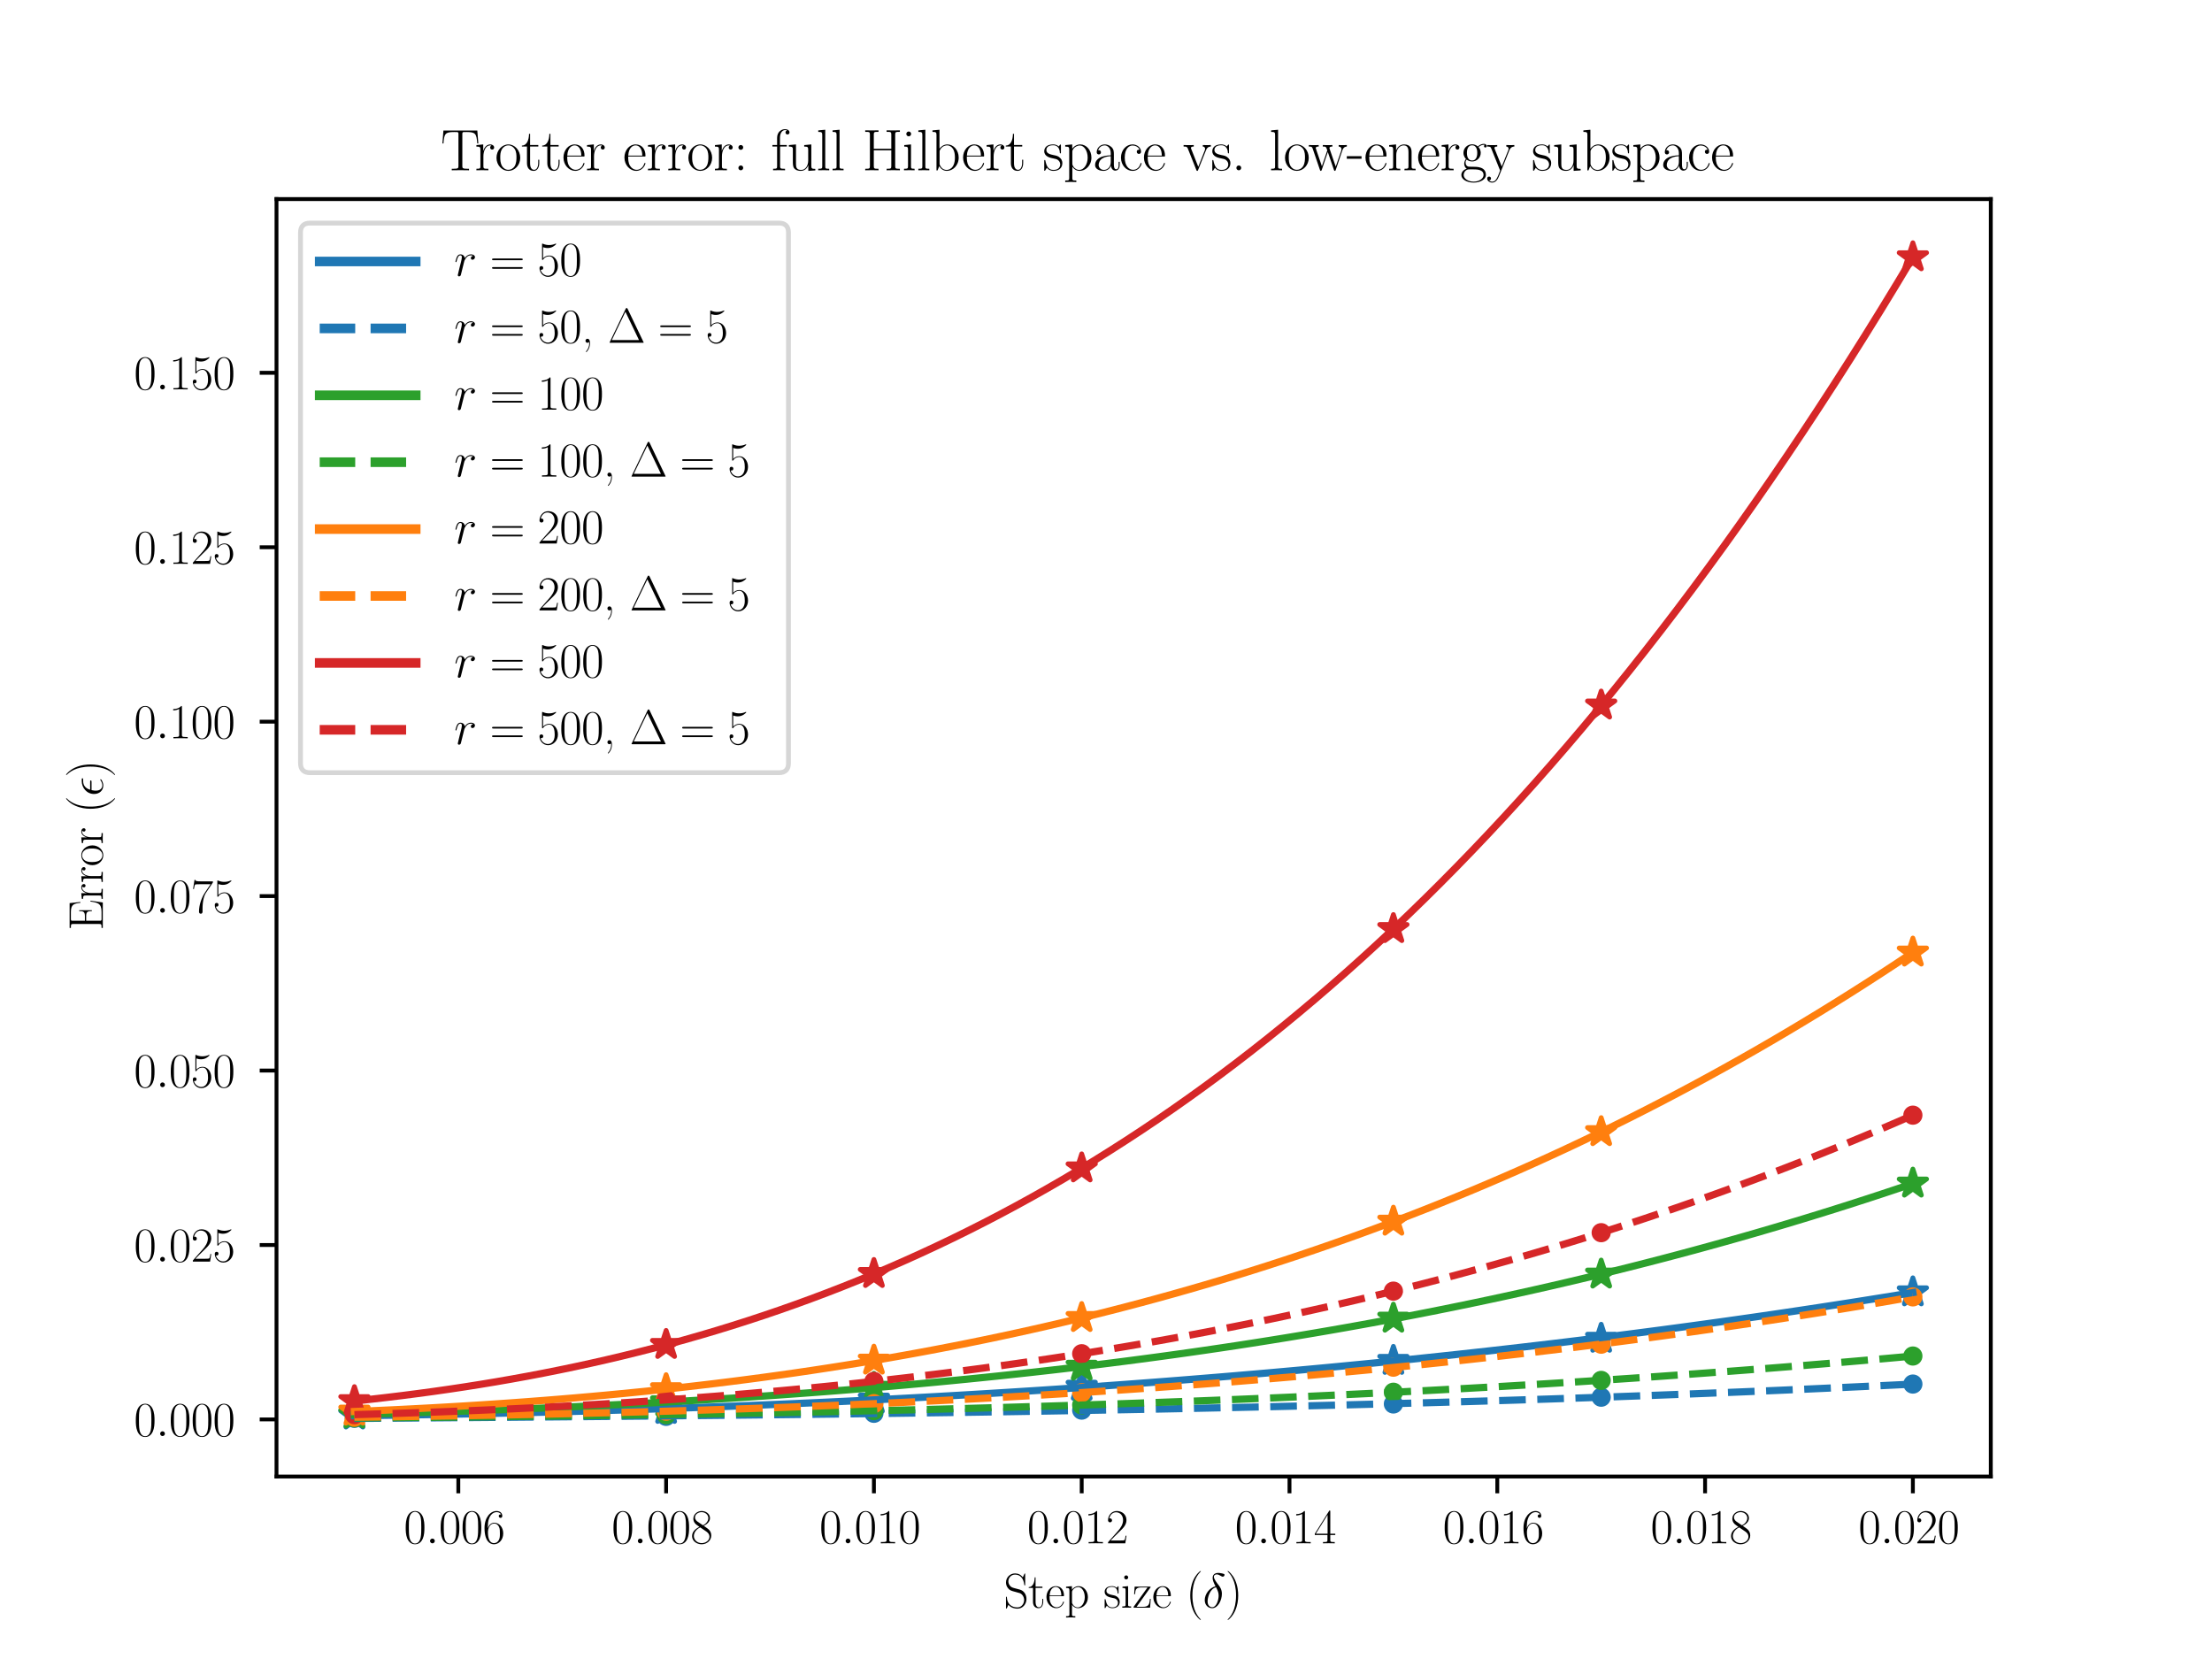 <?xml version="1.0" encoding="utf-8" standalone="no"?>
<!DOCTYPE svg PUBLIC "-//W3C//DTD SVG 1.1//EN"
  "http://www.w3.org/Graphics/SVG/1.1/DTD/svg11.dtd">
<svg xmlns:xlink="http://www.w3.org/1999/xlink" width="460.8pt" height="345.6pt" viewBox="0 0 460.8 345.6" xmlns="http://www.w3.org/2000/svg" version="1.1">
 <defs>
  <style type="text/css">*{stroke-linejoin: round; stroke-linecap: butt}</style>
 </defs>
 <g id="figure_1">
  <g id="patch_1">
   <path d="M 0 345.6 
L 460.8 345.6 
L 460.8 0 
L 0 0 
z
" style="fill: #ffffff"/>
  </g>
  <g id="axes_1">
   <g id="patch_2">
    <path d="M 57.6 307.584 
L 414.72 307.584 
L 414.72 41.472 
L 57.6 41.472 
z
" style="fill: #ffffff"/>
   </g>
   <g id="PathCollection_1">
    <defs>
     <path id="m9941d9cafd" d="M 0 -3 
L -0.674 -0.927 
L -2.853 -0.927 
L -1.09 0.354 
L -1.763 2.427 
L -0 1.146 
L 1.763 2.427 
L 1.09 0.354 
L 2.853 -0.927 
L 0.674 -0.927 
z
" style="stroke: #1f77b4"/>
    </defs>
    <g clip-path="url(#p7496e67f52)">
     <use xlink:href="#m9941d9cafd" x="73.833" y="294.849" style="fill: #1f77b4; stroke: #1f77b4"/>
     <use xlink:href="#m9941d9cafd" x="138.764" y="293.684" style="fill: #1f77b4; stroke: #1f77b4"/>
     <use xlink:href="#m9941d9cafd" x="182.051" y="291.545" style="fill: #1f77b4; stroke: #1f77b4"/>
     <use xlink:href="#m9941d9cafd" x="225.338" y="288.861" style="fill: #1f77b4; stroke: #1f77b4"/>
     <use xlink:href="#m9941d9cafd" x="290.269" y="283.469" style="fill: #1f77b4; stroke: #1f77b4"/>
     <use xlink:href="#m9941d9cafd" x="333.556" y="278.865" style="fill: #1f77b4; stroke: #1f77b4"/>
     <use xlink:href="#m9941d9cafd" x="398.487" y="269.197" style="fill: #1f77b4; stroke: #1f77b4"/>
    </g>
   </g>
   <g id="PathCollection_2">
    <defs>
     <path id="m36e687843b" d="M 0 1.5 
C 0.398 1.5 0.779 1.342 1.061 1.061 
C 1.342 0.779 1.5 0.398 1.5 0 
C 1.5 -0.398 1.342 -0.779 1.061 -1.061 
C 0.779 -1.342 0.398 -1.5 0 -1.5 
C -0.398 -1.5 -0.779 -1.342 -1.061 -1.061 
C -1.342 -0.779 -1.5 -0.398 -1.5 0 
C -1.5 0.398 -1.342 0.779 -1.061 1.061 
C -0.779 1.342 -0.398 1.5 0 1.5 
z
" style="stroke: #1f77b4"/>
    </defs>
    <g clip-path="url(#p7496e67f52)">
     <use xlink:href="#m36e687843b" x="73.833" y="295.461" style="fill: #1f77b4; stroke: #1f77b4"/>
     <use xlink:href="#m36e687843b" x="138.764" y="295.053" style="fill: #1f77b4; stroke: #1f77b4"/>
     <use xlink:href="#m36e687843b" x="182.051" y="294.418" style="fill: #1f77b4; stroke: #1f77b4"/>
     <use xlink:href="#m36e687843b" x="225.338" y="293.752" style="fill: #1f77b4; stroke: #1f77b4"/>
     <use xlink:href="#m36e687843b" x="290.269" y="292.473" style="fill: #1f77b4; stroke: #1f77b4"/>
     <use xlink:href="#m36e687843b" x="333.556" y="291.063" style="fill: #1f77b4; stroke: #1f77b4"/>
     <use xlink:href="#m36e687843b" x="398.487" y="288.325" style="fill: #1f77b4; stroke: #1f77b4"/>
    </g>
   </g>
   <g id="PathCollection_3">
    <defs>
     <path id="md2e538bcae" d="M 0 -3 
L -0.674 -0.927 
L -2.853 -0.927 
L -1.09 0.354 
L -1.763 2.427 
L -0 1.146 
L 1.763 2.427 
L 1.09 0.354 
L 2.853 -0.927 
L 0.674 -0.927 
z
" style="stroke: #2ca02c"/>
    </defs>
    <g clip-path="url(#p7496e67f52)">
     <use xlink:href="#md2e538bcae" x="73.833" y="294.657" style="fill: #2ca02c; stroke: #2ca02c"/>
     <use xlink:href="#md2e538bcae" x="138.764" y="292.095" style="fill: #2ca02c; stroke: #2ca02c"/>
     <use xlink:href="#md2e538bcae" x="182.051" y="289.079" style="fill: #2ca02c; stroke: #2ca02c"/>
     <use xlink:href="#md2e538bcae" x="225.338" y="284.691" style="fill: #2ca02c; stroke: #2ca02c"/>
     <use xlink:href="#md2e538bcae" x="290.269" y="274.677" style="fill: #2ca02c; stroke: #2ca02c"/>
     <use xlink:href="#md2e538bcae" x="333.556" y="265.494" style="fill: #2ca02c; stroke: #2ca02c"/>
     <use xlink:href="#md2e538bcae" x="398.487" y="246.541" style="fill: #2ca02c; stroke: #2ca02c"/>
    </g>
   </g>
   <g id="PathCollection_4">
    <defs>
     <path id="m24874f5ddd" d="M 0 1.5 
C 0.398 1.5 0.779 1.342 1.061 1.061 
C 1.342 0.779 1.5 0.398 1.5 0 
C 1.5 -0.398 1.342 -0.779 1.061 -1.061 
C 0.779 -1.342 0.398 -1.5 0 -1.5 
C -0.398 -1.5 -0.779 -1.342 -1.061 -1.061 
C -1.342 -0.779 -1.5 -0.398 -1.5 0 
C -1.5 0.398 -1.342 0.779 -1.061 1.061 
C -0.779 1.342 -0.398 1.5 0 1.5 
z
" style="stroke: #2ca02c"/>
    </defs>
    <g clip-path="url(#p7496e67f52)">
     <use xlink:href="#m24874f5ddd" x="73.833" y="295.375" style="fill: #2ca02c; stroke: #2ca02c"/>
     <use xlink:href="#m24874f5ddd" x="138.764" y="294.726" style="fill: #2ca02c; stroke: #2ca02c"/>
     <use xlink:href="#m24874f5ddd" x="182.051" y="293.854" style="fill: #2ca02c; stroke: #2ca02c"/>
     <use xlink:href="#m24874f5ddd" x="225.338" y="292.684" style="fill: #2ca02c; stroke: #2ca02c"/>
     <use xlink:href="#m24874f5ddd" x="290.269" y="290.026" style="fill: #2ca02c; stroke: #2ca02c"/>
     <use xlink:href="#m24874f5ddd" x="333.556" y="287.563" style="fill: #2ca02c; stroke: #2ca02c"/>
     <use xlink:href="#m24874f5ddd" x="398.487" y="282.484" style="fill: #2ca02c; stroke: #2ca02c"/>
    </g>
   </g>
   <g id="PathCollection_5">
    <defs>
     <path id="m90e6a307a9" d="M 0 -3 
L -0.674 -0.927 
L -2.853 -0.927 
L -1.09 0.354 
L -1.763 2.427 
L -0 1.146 
L 1.763 2.427 
L 1.09 0.354 
L 2.853 -0.927 
L 0.674 -0.927 
z
" style="stroke: #ff7f0e"/>
    </defs>
    <g clip-path="url(#p7496e67f52)">
     <use xlink:href="#m90e6a307a9" x="73.833" y="294.041" style="fill: #ff7f0e; stroke: #ff7f0e"/>
     <use xlink:href="#m90e6a307a9" x="138.764" y="289.37" style="fill: #ff7f0e; stroke: #ff7f0e"/>
     <use xlink:href="#m90e6a307a9" x="182.051" y="283.422" style="fill: #ff7f0e; stroke: #ff7f0e"/>
     <use xlink:href="#m90e6a307a9" x="225.338" y="274.544" style="fill: #ff7f0e; stroke: #ff7f0e"/>
     <use xlink:href="#m90e6a307a9" x="290.269" y="254.472" style="fill: #ff7f0e; stroke: #ff7f0e"/>
     <use xlink:href="#m90e6a307a9" x="333.556" y="235.825" style="fill: #ff7f0e; stroke: #ff7f0e"/>
     <use xlink:href="#m90e6a307a9" x="398.487" y="198.414" style="fill: #ff7f0e; stroke: #ff7f0e"/>
    </g>
   </g>
   <g id="PathCollection_6">
    <defs>
     <path id="mc5cdb1ea64" d="M 0 1.5 
C 0.398 1.5 0.779 1.342 1.061 1.061 
C 1.342 0.779 1.5 0.398 1.5 0 
C 1.5 -0.398 1.342 -0.779 1.061 -1.061 
C 0.779 -1.342 0.398 -1.5 0 -1.5 
C -0.398 -1.5 -0.779 -1.342 -1.061 -1.061 
C -1.342 -0.779 -1.5 -0.398 -1.5 0 
C -1.5 0.398 -1.342 0.779 -1.061 1.061 
C -0.779 1.342 -0.398 1.5 0 1.5 
z
" style="stroke: #ff7f0e"/>
    </defs>
    <g clip-path="url(#p7496e67f52)">
     <use xlink:href="#mc5cdb1ea64" x="73.833" y="295.234" style="fill: #ff7f0e; stroke: #ff7f0e"/>
     <use xlink:href="#mc5cdb1ea64" x="138.764" y="293.983" style="fill: #ff7f0e; stroke: #ff7f0e"/>
     <use xlink:href="#mc5cdb1ea64" x="182.051" y="292.397" style="fill: #ff7f0e; stroke: #ff7f0e"/>
     <use xlink:href="#mc5cdb1ea64" x="225.338" y="290.128" style="fill: #ff7f0e; stroke: #ff7f0e"/>
     <use xlink:href="#mc5cdb1ea64" x="290.269" y="284.81" style="fill: #ff7f0e; stroke: #ff7f0e"/>
     <use xlink:href="#mc5cdb1ea64" x="333.556" y="280.021" style="fill: #ff7f0e; stroke: #ff7f0e"/>
     <use xlink:href="#mc5cdb1ea64" x="398.487" y="270.166" style="fill: #ff7f0e; stroke: #ff7f0e"/>
    </g>
   </g>
   <g id="PathCollection_7">
    <defs>
     <path id="mce5edb6d1d" d="M 0 -3 
L -0.674 -0.927 
L -2.853 -0.927 
L -1.09 0.354 
L -1.763 2.427 
L -0 1.146 
L 1.763 2.427 
L 1.09 0.354 
L 2.853 -0.927 
L 0.674 -0.927 
z
" style="stroke: #d62728"/>
    </defs>
    <g clip-path="url(#p7496e67f52)">
     <use xlink:href="#mce5edb6d1d" x="73.833" y="291.862" style="fill: #d62728; stroke: #d62728"/>
     <use xlink:href="#mce5edb6d1d" x="138.764" y="280.15" style="fill: #d62728; stroke: #d62728"/>
     <use xlink:href="#mce5edb6d1d" x="182.051" y="265.37" style="fill: #d62728; stroke: #d62728"/>
     <use xlink:href="#mce5edb6d1d" x="225.338" y="243.374" style="fill: #d62728; stroke: #d62728"/>
     <use xlink:href="#mce5edb6d1d" x="290.269" y="193.517" style="fill: #d62728; stroke: #d62728"/>
     <use xlink:href="#mce5edb6d1d" x="333.556" y="146.954" style="fill: #d62728; stroke: #d62728"/>
     <use xlink:href="#mce5edb6d1d" x="398.487" y="53.573" style="fill: #d62728; stroke: #d62728"/>
    </g>
   </g>
   <g id="PathCollection_8">
    <defs>
     <path id="ma2389c19a7" d="M 0 1.5 
C 0.398 1.5 0.779 1.342 1.061 1.061 
C 1.342 0.779 1.5 0.398 1.5 0 
C 1.5 -0.398 1.342 -0.779 1.061 -1.061 
C 0.779 -1.342 0.398 -1.5 0 -1.5 
C -0.398 -1.5 -0.779 -1.342 -1.061 -1.061 
C -1.342 -0.779 -1.5 -0.398 -1.5 0 
C -1.5 0.398 -1.342 0.779 -1.061 1.061 
C -0.779 1.342 -0.398 1.5 0 1.5 
z
" style="stroke: #d62728"/>
    </defs>
    <g clip-path="url(#p7496e67f52)">
     <use xlink:href="#ma2389c19a7" x="73.833" y="294.695" style="fill: #d62728; stroke: #d62728"/>
     <use xlink:href="#ma2389c19a7" x="138.764" y="291.617" style="fill: #d62728; stroke: #d62728"/>
     <use xlink:href="#ma2389c19a7" x="182.051" y="287.77" style="fill: #d62728; stroke: #d62728"/>
     <use xlink:href="#ma2389c19a7" x="225.338" y="282.005" style="fill: #d62728; stroke: #d62728"/>
     <use xlink:href="#ma2389c19a7" x="290.269" y="268.964" style="fill: #d62728; stroke: #d62728"/>
     <use xlink:href="#ma2389c19a7" x="333.556" y="256.788" style="fill: #d62728; stroke: #d62728"/>
     <use xlink:href="#ma2389c19a7" x="398.487" y="232.31" style="fill: #d62728; stroke: #d62728"/>
    </g>
   </g>
   <g id="matplotlib.axis_1">
    <g id="xtick_1">
     <g id="line2d_1">
      <defs>
       <path id="m3144fd0fa1" d="M 0 0 
L 0 3.5 
" style="stroke: #000000; stroke-width: 0.8"/>
      </defs>
      <g>
       <use xlink:href="#m3144fd0fa1" x="95.476" y="307.584" style="stroke: #000000; stroke-width: 0.8"/>
      </g>
     </g>
     <g id="text_1">
      <!-- $\mathdefault{0.006}$ -->
      <g transform="translate(84.13 321.502) scale(0.1 -0.1)">
       <defs>
        <path id="CMR17-30" d="M 2688 2038 
C 2688 2430 2682 3099 2413 3613 
C 2176 4063 1798 4224 1466 4224 
C 1158 4224 768 4082 525 3620 
C 269 3137 243 2539 243 2038 
C 243 1671 250 1112 448 623 
C 723 -39 1216 -128 1466 -128 
C 1760 -128 2208 -7 2470 604 
C 2662 1048 2688 1568 2688 2038 
z
M 1466 -26 
C 1056 -26 813 328 723 816 
C 653 1196 653 1749 653 2109 
C 653 2604 653 3015 736 3407 
C 858 3954 1216 4121 1466 4121 
C 1728 4121 2067 3947 2189 3420 
C 2272 3054 2278 2623 2278 2109 
C 2278 1691 2278 1176 2202 797 
C 2067 96 1690 -26 1466 -26 
z
" transform="scale(0.016)"/>
        <path id="CMMI12-3a" d="M 1178 307 
C 1178 492 1024 620 870 620 
C 685 620 557 467 557 313 
C 557 128 710 0 864 0 
C 1050 0 1178 153 1178 307 
z
" transform="scale(0.016)"/>
        <path id="CMR17-36" d="M 678 2198 
C 678 3712 1395 4076 1811 4076 
C 1946 4076 2272 4049 2400 3782 
C 2298 3782 2106 3782 2106 3558 
C 2106 3385 2246 3328 2336 3328 
C 2394 3328 2566 3353 2566 3571 
C 2566 3987 2246 4224 1805 4224 
C 1043 4224 243 3411 243 2011 
C 243 257 966 -128 1478 -128 
C 2099 -128 2688 431 2688 1295 
C 2688 2101 2170 2688 1517 2688 
C 1126 2688 838 2430 678 1979 
L 678 2198 
z
M 1478 25 
C 691 25 691 1212 691 1450 
C 691 1914 909 2585 1504 2585 
C 1613 2585 1926 2585 2138 2140 
C 2253 1889 2253 1624 2253 1302 
C 2253 954 2253 696 2118 438 
C 1978 173 1773 25 1478 25 
z
" transform="scale(0.016)"/>
       </defs>
       <use xlink:href="#CMR17-30" transform="scale(0.996)"/>
       <use xlink:href="#CMMI12-3a" transform="translate(45.69 0) scale(0.996)"/>
       <use xlink:href="#CMR17-30" transform="translate(72.788 0) scale(0.996)"/>
       <use xlink:href="#CMR17-30" transform="translate(118.478 0) scale(0.996)"/>
       <use xlink:href="#CMR17-36" transform="translate(164.169 0) scale(0.996)"/>
      </g>
     </g>
    </g>
    <g id="xtick_2">
     <g id="line2d_2">
      <g>
       <use xlink:href="#m3144fd0fa1" x="138.764" y="307.584" style="stroke: #000000; stroke-width: 0.8"/>
      </g>
     </g>
     <g id="text_2">
      <!-- $\mathdefault{0.008}$ -->
      <g transform="translate(127.417 321.502) scale(0.1 -0.1)">
       <defs>
        <path id="CMR17-38" d="M 1741 2289 
C 2144 2494 2554 2803 2554 3298 
C 2554 3884 1990 4224 1472 4224 
C 890 4224 378 3800 378 3215 
C 378 3054 416 2777 666 2533 
C 730 2469 998 2276 1171 2154 
C 883 2006 211 1652 211 945 
C 211 282 838 -128 1459 -128 
C 2144 -128 2720 366 2720 1022 
C 2720 1607 2330 1877 2074 2051 
L 1741 2289 
z
M 902 2855 
C 851 2887 595 3086 595 3388 
C 595 3781 998 4076 1459 4076 
C 1965 4076 2336 3716 2336 3298 
C 2336 2700 1670 2359 1638 2359 
C 1632 2359 1626 2359 1574 2398 
L 902 2855 
z
M 2080 1536 
C 2176 1466 2483 1253 2483 861 
C 2483 385 2010 25 1472 25 
C 890 25 448 443 448 951 
C 448 1459 838 1884 1280 2083 
L 2080 1536 
z
" transform="scale(0.016)"/>
       </defs>
       <use xlink:href="#CMR17-30" transform="scale(0.996)"/>
       <use xlink:href="#CMMI12-3a" transform="translate(45.69 0) scale(0.996)"/>
       <use xlink:href="#CMR17-30" transform="translate(72.788 0) scale(0.996)"/>
       <use xlink:href="#CMR17-30" transform="translate(118.478 0) scale(0.996)"/>
       <use xlink:href="#CMR17-38" transform="translate(164.169 0) scale(0.996)"/>
      </g>
     </g>
    </g>
    <g id="xtick_3">
     <g id="line2d_3">
      <g>
       <use xlink:href="#m3144fd0fa1" x="182.051" y="307.584" style="stroke: #000000; stroke-width: 0.8"/>
      </g>
     </g>
     <g id="text_3">
      <!-- $\mathdefault{0.010}$ -->
      <g transform="translate(170.705 321.502) scale(0.1 -0.1)">
       <defs>
        <path id="CMR17-31" d="M 1702 4083 
C 1702 4217 1696 4224 1606 4224 
C 1357 3927 979 3833 621 3820 
C 602 3820 570 3820 563 3808 
C 557 3795 557 3782 557 3648 
C 755 3648 1088 3686 1344 3839 
L 1344 467 
C 1344 243 1331 166 781 166 
L 589 166 
L 589 0 
C 896 6 1216 12 1523 12 
C 1830 12 2150 6 2458 0 
L 2458 166 
L 2266 166 
C 1715 166 1702 236 1702 467 
L 1702 4083 
z
" transform="scale(0.016)"/>
       </defs>
       <use xlink:href="#CMR17-30" transform="scale(0.996)"/>
       <use xlink:href="#CMMI12-3a" transform="translate(45.69 0) scale(0.996)"/>
       <use xlink:href="#CMR17-30" transform="translate(72.788 0) scale(0.996)"/>
       <use xlink:href="#CMR17-31" transform="translate(118.478 0) scale(0.996)"/>
       <use xlink:href="#CMR17-30" transform="translate(164.169 0) scale(0.996)"/>
      </g>
     </g>
    </g>
    <g id="xtick_4">
     <g id="line2d_4">
      <g>
       <use xlink:href="#m3144fd0fa1" x="225.338" y="307.584" style="stroke: #000000; stroke-width: 0.8"/>
      </g>
     </g>
     <g id="text_4">
      <!-- $\mathdefault{0.012}$ -->
      <g transform="translate(213.992 321.502) scale(0.1 -0.1)">
       <defs>
        <path id="CMR17-32" d="M 2669 990 
L 2554 990 
C 2490 537 2438 460 2413 422 
C 2381 371 1920 371 1830 371 
L 602 371 
C 832 620 1280 1073 1824 1596 
C 2214 1966 2669 2400 2669 3033 
C 2669 3788 2067 4224 1395 4224 
C 691 4224 262 3603 262 3027 
C 262 2777 448 2745 525 2745 
C 589 2745 781 2783 781 3007 
C 781 3206 614 3264 525 3264 
C 486 3264 448 3257 422 3244 
C 544 3788 915 4057 1306 4057 
C 1862 4057 2227 3616 2227 3033 
C 2227 2477 1901 1998 1536 1583 
L 262 147 
L 262 0 
L 2515 0 
L 2669 990 
z
" transform="scale(0.016)"/>
       </defs>
       <use xlink:href="#CMR17-30" transform="scale(0.996)"/>
       <use xlink:href="#CMMI12-3a" transform="translate(45.69 0) scale(0.996)"/>
       <use xlink:href="#CMR17-30" transform="translate(72.788 0) scale(0.996)"/>
       <use xlink:href="#CMR17-31" transform="translate(118.478 0) scale(0.996)"/>
       <use xlink:href="#CMR17-32" transform="translate(164.169 0) scale(0.996)"/>
      </g>
     </g>
    </g>
    <g id="xtick_5">
     <g id="line2d_5">
      <g>
       <use xlink:href="#m3144fd0fa1" x="268.625" y="307.584" style="stroke: #000000; stroke-width: 0.8"/>
      </g>
     </g>
     <g id="text_5">
      <!-- $\mathdefault{0.014}$ -->
      <g transform="translate(257.279 321.502) scale(0.1 -0.1)">
       <defs>
        <path id="CMR17-34" d="M 2150 4147 
C 2150 4281 2144 4288 2029 4288 
L 128 1254 
L 128 1088 
L 1779 1088 
L 1779 460 
C 1779 230 1766 166 1318 166 
L 1197 166 
L 1197 0 
C 1402 12 1747 12 1965 12 
C 2182 12 2528 12 2733 0 
L 2733 166 
L 2611 166 
C 2163 166 2150 230 2150 460 
L 2150 1088 
L 2803 1088 
L 2803 1254 
L 2150 1254 
L 2150 4147 
z
M 1798 3723 
L 1798 1254 
L 256 1254 
L 1798 3723 
z
" transform="scale(0.016)"/>
       </defs>
       <use xlink:href="#CMR17-30" transform="scale(0.996)"/>
       <use xlink:href="#CMMI12-3a" transform="translate(45.69 0) scale(0.996)"/>
       <use xlink:href="#CMR17-30" transform="translate(72.788 0) scale(0.996)"/>
       <use xlink:href="#CMR17-31" transform="translate(118.478 0) scale(0.996)"/>
       <use xlink:href="#CMR17-34" transform="translate(164.169 0) scale(0.996)"/>
      </g>
     </g>
    </g>
    <g id="xtick_6">
     <g id="line2d_6">
      <g>
       <use xlink:href="#m3144fd0fa1" x="311.913" y="307.584" style="stroke: #000000; stroke-width: 0.8"/>
      </g>
     </g>
     <g id="text_6">
      <!-- $\mathdefault{0.016}$ -->
      <g transform="translate(300.566 321.502) scale(0.1 -0.1)">
       <use xlink:href="#CMR17-30" transform="scale(0.996)"/>
       <use xlink:href="#CMMI12-3a" transform="translate(45.69 0) scale(0.996)"/>
       <use xlink:href="#CMR17-30" transform="translate(72.788 0) scale(0.996)"/>
       <use xlink:href="#CMR17-31" transform="translate(118.478 0) scale(0.996)"/>
       <use xlink:href="#CMR17-36" transform="translate(164.169 0) scale(0.996)"/>
      </g>
     </g>
    </g>
    <g id="xtick_7">
     <g id="line2d_7">
      <g>
       <use xlink:href="#m3144fd0fa1" x="355.2" y="307.584" style="stroke: #000000; stroke-width: 0.8"/>
      </g>
     </g>
     <g id="text_7">
      <!-- $\mathdefault{0.018}$ -->
      <g transform="translate(343.854 321.502) scale(0.1 -0.1)">
       <use xlink:href="#CMR17-30" transform="scale(0.996)"/>
       <use xlink:href="#CMMI12-3a" transform="translate(45.69 0) scale(0.996)"/>
       <use xlink:href="#CMR17-30" transform="translate(72.788 0) scale(0.996)"/>
       <use xlink:href="#CMR17-31" transform="translate(118.478 0) scale(0.996)"/>
       <use xlink:href="#CMR17-38" transform="translate(164.169 0) scale(0.996)"/>
      </g>
     </g>
    </g>
    <g id="xtick_8">
     <g id="line2d_8">
      <g>
       <use xlink:href="#m3144fd0fa1" x="398.487" y="307.584" style="stroke: #000000; stroke-width: 0.8"/>
      </g>
     </g>
     <g id="text_8">
      <!-- $\mathdefault{0.020}$ -->
      <g transform="translate(387.141 321.502) scale(0.1 -0.1)">
       <use xlink:href="#CMR17-30" transform="scale(0.996)"/>
       <use xlink:href="#CMMI12-3a" transform="translate(45.69 0) scale(0.996)"/>
       <use xlink:href="#CMR17-30" transform="translate(72.788 0) scale(0.996)"/>
       <use xlink:href="#CMR17-32" transform="translate(118.478 0) scale(0.996)"/>
       <use xlink:href="#CMR17-30" transform="translate(164.169 0) scale(0.996)"/>
      </g>
     </g>
    </g>
    <g id="text_9">
     <!-- Step size ($\delta$) -->
     <g transform="translate(209.1 334.912) scale(0.1 -0.1)">
      <defs>
       <path id="CMR17-53" d="M 2803 4351 
C 2803 4467 2797 4473 2758 4473 
C 2720 4473 2707 4447 2682 4390 
L 2490 3965 
C 2246 4320 1875 4480 1472 4480 
C 819 4480 294 3958 294 3301 
C 294 3101 339 2817 557 2546 
C 794 2250 1018 2198 1530 2063 
C 1722 2011 2042 1927 2106 1901 
C 2470 1747 2662 1360 2662 999 
C 2662 534 2336 38 1779 38 
C 1094 38 454 425 410 1328 
C 403 1431 397 1437 352 1437 
C 301 1437 294 1431 294 1302 
L 294 0 
C 294 -116 301 -122 339 -122 
C 384 -122 397 -90 486 109 
C 493 128 493 141 614 386 
C 934 -39 1472 -128 1779 -128 
C 2477 -128 2970 457 2970 1141 
C 2970 1476 2848 1734 2778 1850 
C 2509 2263 2221 2340 1914 2417 
C 1869 2437 1856 2437 1498 2527 
C 1152 2617 1005 2662 845 2836 
C 666 3036 602 3243 602 3449 
C 602 3868 934 4326 1478 4326 
C 2157 4326 2579 3842 2675 3036 
C 2694 2920 2701 2914 2746 2914 
C 2803 2914 2803 2933 2803 3043 
L 2803 4351 
z
" transform="scale(0.016)"/>
       <path id="CMR17-74" d="M 966 2585 
L 1862 2585 
L 1862 2752 
L 966 2752 
L 966 3968 
L 851 3968 
C 838 3292 614 2700 70 2687 
L 70 2585 
L 627 2585 
L 627 778 
C 627 655 627 -64 1370 -64 
C 1747 -64 1965 308 1965 784 
L 1965 1151 
L 1850 1151 
L 1850 790 
C 1850 347 1677 51 1408 51 
C 1222 51 966 179 966 765 
L 966 2585 
z
" transform="scale(0.016)"/>
       <path id="CMR17-65" d="M 2438 1503 
C 2464 1529 2464 1542 2464 1606 
C 2464 2251 2118 2816 1389 2816 
C 710 2816 173 2175 173 1394 
C 173 554 781 -64 1459 -64 
C 2176 -64 2458 619 2458 755 
C 2458 800 2419 800 2406 800 
C 2362 800 2355 787 2330 709 
C 2189 270 1837 51 1504 51 
C 1229 51 954 206 781 490 
C 582 819 582 1200 582 1503 
L 2438 1503 
z
M 589 1600 
C 634 2511 1126 2713 1382 2713 
C 1818 2713 2112 2308 2118 1600 
L 589 1600 
z
" transform="scale(0.016)"/>
       <path id="CMR17-70" d="M 1408 -1114 
C 998 -1114 973 -1088 973 -834 
L 973 380 
C 1158 109 1427 -64 1766 -64 
C 2406 -64 3053 503 3053 1382 
C 3053 2196 2496 2816 1837 2816 
C 1453 2816 1139 2603 960 2345 
L 960 2816 
L 198 2745 
L 198 2577 
C 576 2577 634 2539 634 2228 
L 634 -834 
C 634 -1081 608 -1114 198 -1114 
L 198 -1280 
C 352 -1268 634 -1268 800 -1268 
C 966 -1268 1254 -1268 1408 -1280 
L 1408 -1114 
z
M 973 2015 
C 973 2106 973 2241 1222 2481 
C 1254 2506 1472 2700 1792 2700 
C 2259 2700 2643 2112 2643 1376 
C 2643 639 2234 38 1728 38 
C 1498 38 1248 148 1056 451 
C 973 594 973 632 973 736 
L 973 2015 
z
" transform="scale(0.016)"/>
       <path id="CMR17-73" d="M 1978 2688 
C 1978 2803 1971 2809 1933 2809 
C 1907 2809 1901 2803 1824 2707 
C 1805 2681 1747 2617 1728 2592 
C 1523 2809 1235 2816 1126 2816 
C 416 2816 160 2444 160 2073 
C 160 1497 813 1363 998 1324 
C 1402 1241 1542 1216 1677 1100 
C 1760 1024 1901 883 1901 652 
C 1901 384 1747 38 1158 38 
C 602 38 403 460 288 1024 
C 269 1113 269 1120 218 1120 
C 166 1120 160 1113 160 985 
L 160 64 
C 160 -52 166 -58 205 -58 
C 237 -58 243 -52 275 0 
C 314 57 410 211 448 275 
C 576 102 800 -64 1158 -64 
C 1792 -64 2131 281 2131 780 
C 2131 1107 1958 1280 1875 1356 
C 1683 1555 1459 1600 1190 1651 
C 838 1728 390 1817 390 2208 
C 390 2374 480 2726 1126 2726 
C 1811 2726 1850 2086 1862 1881 
C 1869 1849 1901 1843 1920 1843 
C 1978 1843 1978 1862 1978 1971 
L 1978 2688 
z
" transform="scale(0.016)"/>
       <path id="CMR17-69" d="M 992 3961 
C 992 4102 877 4224 730 4224 
C 589 4224 467 4108 467 3961 
C 467 3820 582 3699 730 3699 
C 870 3699 992 3814 992 3961 
z
M 243 2745 
L 243 2579 
C 602 2579 653 2540 653 2231 
L 653 443 
C 653 198 627 166 218 166 
L 218 0 
C 371 12 646 12 806 12 
C 960 12 1222 12 1370 0 
L 1370 166 
C 992 166 979 205 979 436 
L 979 2816 
L 243 2745 
z
" transform="scale(0.016)"/>
       <path id="CMR17-7a" d="M 2310 2604 
C 2362 2668 2362 2681 2362 2694 
C 2362 2752 2336 2752 2221 2752 
L 275 2752 
L 211 1760 
L 326 1760 
C 371 2380 442 2649 1178 2649 
L 1958 2649 
L 128 96 
C 128 6 134 0 269 0 
L 2291 0 
L 2381 1152 
L 2266 1152 
C 2214 441 2131 115 1350 115 
L 531 115 
L 2310 2604 
z
" transform="scale(0.016)"/>
       <path id="CMR17-28" d="M 1958 -1562 
C 1958 -1556 1958 -1543 1939 -1524 
C 1645 -1223 858 -403 858 1596 
C 858 3595 1632 4408 1946 4729 
C 1946 4735 1958 4748 1958 4767 
C 1958 4787 1939 4800 1914 4800 
C 1843 4800 1299 4325 986 3620 
C 666 2909 576 2218 576 1603 
C 576 1141 621 360 1005 -467 
C 1312 -1133 1837 -1600 1914 -1600 
C 1946 -1600 1958 -1588 1958 -1562 
z
" transform="scale(0.016)"/>
       <path id="CMMI12-e" d="M 1664 2795 
C 845 2597 256 1748 256 1001 
C 256 319 717 -64 1229 -64 
C 1984 -64 2496 970 2496 1818 
C 2496 2393 2227 2743 2067 2954 
C 1830 3254 1446 3745 1446 4052 
C 1446 4160 1530 4352 1811 4352 
C 2010 4352 2131 4281 2323 4173 
C 2381 4134 2528 4052 2611 4052 
C 2746 4052 2842 4186 2842 4288 
C 2842 4409 2746 4428 2522 4480 
C 2221 4544 2131 4544 2022 4544 
C 1914 4544 1286 4544 1286 3892 
C 1286 3579 1446 3216 1664 2795 
z
M 1734 2673 
C 1978 2169 2074 1978 2074 1563 
C 2074 1065 1805 64 1235 64 
C 986 64 627 229 627 823 
C 627 1238 864 2444 1734 2673 
z
" transform="scale(0.016)"/>
       <path id="CMR17-29" d="M 1683 1596 
C 1683 2057 1638 2839 1254 3665 
C 947 4332 422 4800 346 4800 
C 326 4800 301 4793 301 4761 
C 301 4748 307 4742 314 4729 
C 621 4408 1402 3595 1402 1603 
C 1402 -396 627 -1210 314 -1530 
C 307 -1543 301 -1549 301 -1562 
C 301 -1594 326 -1600 346 -1600 
C 416 -1600 960 -1127 1274 -422 
C 1594 289 1683 981 1683 1596 
z
" transform="scale(0.016)"/>
      </defs>
      <use xlink:href="#CMR17-53" transform="scale(0.996)"/>
      <use xlink:href="#CMR17-74" transform="translate(50.895 0) scale(0.996)"/>
      <use xlink:href="#CMR17-65" transform="translate(86.176 0) scale(0.996)"/>
      <use xlink:href="#CMR17-70" transform="translate(126.662 0) scale(0.996)"/>
      <use xlink:href="#CMR17-73" transform="translate(207.633 0) scale(0.996)"/>
      <use xlink:href="#CMR17-69" transform="translate(243.434 0) scale(0.996)"/>
      <use xlink:href="#CMR17-7a" transform="translate(268.306 0) scale(0.996)"/>
      <use xlink:href="#CMR17-65" transform="translate(308.791 0) scale(0.996)"/>
      <use xlink:href="#CMR17-28" transform="translate(379.353 0) scale(0.996)"/>
      <use xlink:href="#CMMI12-e" transform="translate(414.634 0) scale(0.996)"/>
      <use xlink:href="#CMR17-29" transform="translate(461.575 0) scale(0.996)"/>
     </g>
    </g>
   </g>
   <g id="matplotlib.axis_2">
    <g id="ytick_1">
     <g id="line2d_9">
      <defs>
       <path id="m9c4961957d" d="M 0 0 
L -3.5 0 
" style="stroke: #000000; stroke-width: 0.8"/>
      </defs>
      <g>
       <use xlink:href="#m9c4961957d" x="57.6" y="295.694" style="stroke: #000000; stroke-width: 0.8"/>
      </g>
     </g>
     <g id="text_10">
      <!-- $\mathdefault{0.000}$ -->
      <g transform="translate(27.907 299.153) scale(0.1 -0.1)">
       <use xlink:href="#CMR17-30" transform="scale(0.996)"/>
       <use xlink:href="#CMMI12-3a" transform="translate(45.69 0) scale(0.996)"/>
       <use xlink:href="#CMR17-30" transform="translate(72.788 0) scale(0.996)"/>
       <use xlink:href="#CMR17-30" transform="translate(118.478 0) scale(0.996)"/>
       <use xlink:href="#CMR17-30" transform="translate(164.169 0) scale(0.996)"/>
      </g>
     </g>
    </g>
    <g id="ytick_2">
     <g id="line2d_10">
      <g>
       <use xlink:href="#m9c4961957d" x="57.6" y="259.355" style="stroke: #000000; stroke-width: 0.8"/>
      </g>
     </g>
     <g id="text_11">
      <!-- $\mathdefault{0.025}$ -->
      <g transform="translate(27.907 262.814) scale(0.1 -0.1)">
       <defs>
        <path id="CMR17-35" d="M 730 3750 
C 794 3724 1056 3641 1325 3641 
C 1920 3641 2246 3961 2432 4140 
C 2432 4191 2432 4224 2394 4224 
C 2387 4224 2374 4224 2323 4198 
C 2099 4102 1837 4032 1517 4032 
C 1325 4032 1037 4055 723 4191 
C 653 4224 640 4224 634 4224 
C 602 4224 595 4217 595 4090 
L 595 2231 
C 595 2113 595 2080 659 2080 
C 691 2080 704 2093 736 2139 
C 941 2435 1222 2560 1542 2560 
C 1766 2560 2246 2415 2246 1293 
C 2246 1087 2246 716 2054 422 
C 1894 159 1645 25 1370 25 
C 947 25 518 319 403 812 
C 429 806 480 793 506 793 
C 589 793 749 838 749 1036 
C 749 1209 627 1280 506 1280 
C 358 1280 262 1190 262 1011 
C 262 454 704 -128 1382 -128 
C 2042 -128 2669 441 2669 1267 
C 2669 2054 2170 2662 1549 2662 
C 1222 2662 947 2540 730 2304 
L 730 3750 
z
" transform="scale(0.016)"/>
       </defs>
       <use xlink:href="#CMR17-30" transform="scale(0.996)"/>
       <use xlink:href="#CMMI12-3a" transform="translate(45.69 0) scale(0.996)"/>
       <use xlink:href="#CMR17-30" transform="translate(72.788 0) scale(0.996)"/>
       <use xlink:href="#CMR17-32" transform="translate(118.478 0) scale(0.996)"/>
       <use xlink:href="#CMR17-35" transform="translate(164.169 0) scale(0.996)"/>
      </g>
     </g>
    </g>
    <g id="ytick_3">
     <g id="line2d_11">
      <g>
       <use xlink:href="#m9c4961957d" x="57.6" y="223.016" style="stroke: #000000; stroke-width: 0.8"/>
      </g>
     </g>
     <g id="text_12">
      <!-- $\mathdefault{0.050}$ -->
      <g transform="translate(27.907 226.475) scale(0.1 -0.1)">
       <use xlink:href="#CMR17-30" transform="scale(0.996)"/>
       <use xlink:href="#CMMI12-3a" transform="translate(45.69 0) scale(0.996)"/>
       <use xlink:href="#CMR17-30" transform="translate(72.788 0) scale(0.996)"/>
       <use xlink:href="#CMR17-35" transform="translate(118.478 0) scale(0.996)"/>
       <use xlink:href="#CMR17-30" transform="translate(164.169 0) scale(0.996)"/>
      </g>
     </g>
    </g>
    <g id="ytick_4">
     <g id="line2d_12">
      <g>
       <use xlink:href="#m9c4961957d" x="57.6" y="186.677" style="stroke: #000000; stroke-width: 0.8"/>
      </g>
     </g>
     <g id="text_13">
      <!-- $\mathdefault{0.075}$ -->
      <g transform="translate(27.907 190.136) scale(0.1 -0.1)">
       <defs>
        <path id="CMR17-37" d="M 2886 3955 
L 2886 4096 
L 1382 4096 
C 634 4096 621 4166 595 4288 
L 480 4288 
L 294 3104 
L 410 3104 
C 429 3226 474 3552 550 3673 
C 589 3724 1062 3724 1171 3724 
L 2579 3724 
L 1869 2670 
C 1395 1961 1069 1003 1069 166 
C 1069 89 1069 -128 1299 -128 
C 1530 -128 1530 89 1530 172 
L 1530 466 
C 1530 1514 1709 2204 2003 2644 
L 2886 3955 
z
" transform="scale(0.016)"/>
       </defs>
       <use xlink:href="#CMR17-30" transform="scale(0.996)"/>
       <use xlink:href="#CMMI12-3a" transform="translate(45.69 0) scale(0.996)"/>
       <use xlink:href="#CMR17-30" transform="translate(72.788 0) scale(0.996)"/>
       <use xlink:href="#CMR17-37" transform="translate(118.478 0) scale(0.996)"/>
       <use xlink:href="#CMR17-35" transform="translate(164.169 0) scale(0.996)"/>
      </g>
     </g>
    </g>
    <g id="ytick_5">
     <g id="line2d_13">
      <g>
       <use xlink:href="#m9c4961957d" x="57.6" y="150.338" style="stroke: #000000; stroke-width: 0.8"/>
      </g>
     </g>
     <g id="text_14">
      <!-- $\mathdefault{0.100}$ -->
      <g transform="translate(27.907 153.797) scale(0.1 -0.1)">
       <use xlink:href="#CMR17-30" transform="scale(0.996)"/>
       <use xlink:href="#CMMI12-3a" transform="translate(45.69 0) scale(0.996)"/>
       <use xlink:href="#CMR17-31" transform="translate(72.788 0) scale(0.996)"/>
       <use xlink:href="#CMR17-30" transform="translate(118.478 0) scale(0.996)"/>
       <use xlink:href="#CMR17-30" transform="translate(164.169 0) scale(0.996)"/>
      </g>
     </g>
    </g>
    <g id="ytick_6">
     <g id="line2d_14">
      <g>
       <use xlink:href="#m9c4961957d" x="57.6" y="113.999" style="stroke: #000000; stroke-width: 0.8"/>
      </g>
     </g>
     <g id="text_15">
      <!-- $\mathdefault{0.125}$ -->
      <g transform="translate(27.907 117.458) scale(0.1 -0.1)">
       <use xlink:href="#CMR17-30" transform="scale(0.996)"/>
       <use xlink:href="#CMMI12-3a" transform="translate(45.69 0) scale(0.996)"/>
       <use xlink:href="#CMR17-31" transform="translate(72.788 0) scale(0.996)"/>
       <use xlink:href="#CMR17-32" transform="translate(118.478 0) scale(0.996)"/>
       <use xlink:href="#CMR17-35" transform="translate(164.169 0) scale(0.996)"/>
      </g>
     </g>
    </g>
    <g id="ytick_7">
     <g id="line2d_15">
      <g>
       <use xlink:href="#m9c4961957d" x="57.6" y="77.66" style="stroke: #000000; stroke-width: 0.8"/>
      </g>
     </g>
     <g id="text_16">
      <!-- $\mathdefault{0.150}$ -->
      <g transform="translate(27.907 81.119) scale(0.1 -0.1)">
       <use xlink:href="#CMR17-30" transform="scale(0.996)"/>
       <use xlink:href="#CMMI12-3a" transform="translate(45.69 0) scale(0.996)"/>
       <use xlink:href="#CMR17-31" transform="translate(72.788 0) scale(0.996)"/>
       <use xlink:href="#CMR17-35" transform="translate(118.478 0) scale(0.996)"/>
       <use xlink:href="#CMR17-30" transform="translate(164.169 0) scale(0.996)"/>
      </g>
     </g>
    </g>
    <g id="text_17">
     <!-- Error ($\epsilon$) -->
     <g transform="translate(21.417 193.819) rotate(-90) scale(0.1 -0.1)">
      <defs>
       <path id="CMR17-45" d="M 3885 1614 
L 3770 1614 
C 3629 676 3546 166 2419 166 
L 1530 166 
C 1274 166 1261 198 1261 415 
L 1261 2176 
L 1862 2176 
C 2464 2176 2522 1959 2522 1429 
L 2637 1429 
L 2637 3086 
L 2522 3086 
C 2522 2558 2464 2342 1862 2342 
L 1261 2342 
L 1261 3924 
C 1261 4141 1274 4172 1530 4172 
L 2406 4172 
C 3398 4172 3514 3778 3603 2933 
L 3718 2933 
L 3565 4339 
L 326 4339 
L 326 4172 
C 768 4172 838 4172 838 3886 
L 838 453 
C 838 166 768 166 326 166 
L 326 0 
L 3654 0 
L 3885 1614 
z
" transform="scale(0.016)"/>
       <path id="CMR17-72" d="M 960 1517 
C 960 2134 1222 2713 1702 2713 
C 1747 2713 1792 2707 1837 2687 
C 1837 2687 1696 2642 1696 2475 
C 1696 2321 1818 2257 1914 2257 
C 1990 2257 2131 2302 2131 2482 
C 2131 2687 1926 2816 1709 2816 
C 1222 2816 1011 2340 947 2115 
L 941 2115 
L 941 2816 
L 198 2745 
L 198 2578 
C 576 2578 634 2540 634 2231 
L 634 443 
C 634 198 608 166 198 166 
L 198 0 
C 352 12 646 12 813 12 
C 998 12 1325 12 1498 0 
L 1498 166 
C 1037 166 960 166 960 455 
L 960 1517 
z
" transform="scale(0.016)"/>
       <path id="CMR17-6f" d="M 2758 1356 
C 2758 2176 2163 2816 1466 2816 
C 768 2816 173 2176 173 1356 
C 173 550 768 -64 1466 -64 
C 2163 -64 2758 550 2758 1356 
z
M 1466 51 
C 1165 51 909 230 762 480 
C 602 768 582 1126 582 1408 
C 582 1676 595 2009 762 2297 
C 890 2508 1139 2713 1466 2713 
C 1754 2713 1997 2553 2150 2329 
C 2349 2028 2349 1606 2349 1408 
C 2349 1158 2336 774 2163 467 
C 1984 172 1709 51 1466 51 
z
" transform="scale(0.016)"/>
       <path id="CMMI12-f" d="M 1862 1472 
C 1958 1472 2067 1472 2067 1574 
C 2067 1657 2003 1657 1888 1657 
L 851 1657 
C 1011 2224 1389 2566 1958 2566 
L 2144 2566 
C 2253 2566 2349 2566 2349 2668 
C 2349 2752 2278 2752 2163 2752 
L 1946 2752 
C 1158 2752 294 2136 294 1141 
C 294 420 774 -64 1408 -64 
C 1818 -64 2221 193 2221 258 
C 2221 297 2202 336 2163 336 
C 2144 336 2131 330 2099 304 
C 1856 141 1619 64 1427 64 
C 1088 64 730 291 730 920 
C 730 1043 742 1212 800 1472 
L 1862 1472 
z
" transform="scale(0.016)"/>
      </defs>
      <use xlink:href="#CMR17-45" transform="scale(0.996)"/>
      <use xlink:href="#CMR17-72" transform="translate(62.586 0) scale(0.996)"/>
      <use xlink:href="#CMR17-72" transform="translate(97.867 0) scale(0.996)"/>
      <use xlink:href="#CMR17-6f" transform="translate(133.148 0) scale(0.996)"/>
      <use xlink:href="#CMR17-72" transform="translate(178.838 0) scale(0.996)"/>
      <use xlink:href="#CMR17-28" transform="translate(244.195 0) scale(0.996)"/>
      <use xlink:href="#CMMI12-f" transform="translate(279.476 0) scale(0.996)"/>
      <use xlink:href="#CMR17-29" transform="translate(318.865 0) scale(0.996)"/>
     </g>
    </g>
   </g>
   <g id="line2d_16">
    <path d="M 73.833 294.928 
L 77.112 294.884 
L 80.391 294.837 
L 83.671 294.787 
L 86.95 294.733 
L 90.229 294.677 
L 93.509 294.617 
L 96.788 294.554 
L 100.067 294.487 
L 103.347 294.417 
L 106.626 294.344 
L 109.905 294.267 
L 113.185 294.187 
L 116.464 294.103 
L 119.743 294.015 
L 123.023 293.924 
L 126.302 293.829 
L 129.581 293.73 
L 132.861 293.628 
L 136.14 293.522 
L 139.42 293.412 
L 142.699 293.298 
L 145.978 293.181 
L 149.258 293.059 
L 152.537 292.933 
L 155.816 292.804 
L 159.096 292.67 
L 162.375 292.532 
L 165.654 292.39 
L 168.934 292.244 
L 172.213 292.094 
L 175.492 291.939 
L 178.772 291.78 
L 182.051 291.617 
L 185.33 291.449 
L 188.61 291.277 
L 191.889 291.1 
L 195.168 290.919 
L 198.448 290.734 
L 201.727 290.544 
L 205.006 290.349 
L 208.286 290.149 
L 211.565 289.945 
L 214.844 289.736 
L 218.124 289.523 
L 221.403 289.304 
L 224.682 289.081 
L 227.962 288.853 
L 231.241 288.62 
L 234.52 288.382 
L 237.8 288.139 
L 241.079 287.89 
L 244.358 287.637 
L 247.638 287.379 
L 250.917 287.115 
L 254.196 286.846 
L 257.476 286.572 
L 260.755 286.293 
L 264.034 286.009 
L 267.314 285.719 
L 270.593 285.423 
L 273.872 285.122 
L 277.152 284.816 
L 280.431 284.504 
L 283.71 284.187 
L 286.99 283.864 
L 290.269 283.535 
L 293.548 283.201 
L 296.828 282.861 
L 300.107 282.515 
L 303.386 282.164 
L 306.666 281.806 
L 309.945 281.443 
L 313.224 281.074 
L 316.504 280.699 
L 319.783 280.317 
L 323.062 279.93 
L 326.342 279.537 
L 329.621 279.138 
L 332.9 278.732 
L 336.18 278.32 
L 339.459 277.902 
L 342.739 277.478 
L 346.018 277.048 
L 349.297 276.611 
L 352.577 276.168 
L 355.856 275.718 
L 359.135 275.262 
L 362.415 274.799 
L 365.694 274.33 
L 368.973 273.854 
L 372.253 273.372 
L 375.532 272.883 
L 378.811 272.387 
L 382.091 271.884 
L 385.37 271.375 
L 388.649 270.859 
L 391.929 270.336 
L 395.208 269.806 
L 398.487 269.269 
" clip-path="url(#p7496e67f52)" style="fill: none; stroke: #1f77b4; stroke-width: 1.5; stroke-linecap: square"/>
   </g>
   <g id="line2d_17">
    <path d="M 73.833 295.488 
L 77.112 295.464 
L 80.391 295.439 
L 83.671 295.414 
L 86.95 295.389 
L 90.229 295.364 
L 93.509 295.339 
L 96.788 295.313 
L 100.067 295.287 
L 103.347 295.261 
L 106.626 295.235 
L 109.905 295.208 
L 113.185 295.181 
L 116.464 295.153 
L 119.743 295.125 
L 123.023 295.096 
L 126.302 295.067 
L 129.581 295.038 
L 132.861 295.008 
L 136.14 294.977 
L 139.42 294.946 
L 142.699 294.914 
L 145.978 294.881 
L 149.258 294.848 
L 152.537 294.814 
L 155.816 294.779 
L 159.096 294.744 
L 162.375 294.708 
L 165.654 294.671 
L 168.934 294.633 
L 172.213 294.594 
L 175.492 294.555 
L 178.772 294.514 
L 182.051 294.473 
L 185.33 294.43 
L 188.61 294.387 
L 191.889 294.342 
L 195.168 294.297 
L 198.448 294.25 
L 201.727 294.203 
L 205.006 294.154 
L 208.286 294.104 
L 211.565 294.053 
L 214.844 294.001 
L 218.124 293.947 
L 221.403 293.892 
L 224.682 293.836 
L 227.962 293.779 
L 231.241 293.72 
L 234.52 293.66 
L 237.8 293.599 
L 241.079 293.536 
L 244.358 293.472 
L 247.638 293.406 
L 250.917 293.338 
L 254.196 293.27 
L 257.476 293.199 
L 260.755 293.127 
L 264.034 293.054 
L 267.314 292.979 
L 270.593 292.902 
L 273.872 292.823 
L 277.152 292.743 
L 280.431 292.661 
L 283.71 292.577 
L 286.99 292.492 
L 290.269 292.405 
L 293.548 292.315 
L 296.828 292.224 
L 300.107 292.132 
L 303.386 292.037 
L 306.666 291.94 
L 309.945 291.841 
L 313.224 291.74 
L 316.504 291.638 
L 319.783 291.533 
L 323.062 291.426 
L 326.342 291.317 
L 329.621 291.206 
L 332.9 291.093 
L 336.18 290.977 
L 339.459 290.859 
L 342.739 290.739 
L 346.018 290.617 
L 349.297 290.493 
L 352.577 290.366 
L 355.856 290.237 
L 359.135 290.105 
L 362.415 289.972 
L 365.694 289.835 
L 368.973 289.696 
L 372.253 289.555 
L 375.532 289.412 
L 378.811 289.265 
L 382.091 289.116 
L 385.37 288.965 
L 388.649 288.811 
L 391.929 288.654 
L 395.208 288.495 
L 398.487 288.333 
" clip-path="url(#p7496e67f52)" style="fill: none; stroke-dasharray: 5.55,2.4; stroke-dashoffset: 0; stroke: #1f77b4; stroke-width: 1.5"/>
   </g>
   <g id="line2d_18">
    <path d="M 73.833 294.664 
L 77.112 294.574 
L 80.391 294.481 
L 83.671 294.384 
L 86.95 294.283 
L 90.229 294.178 
L 93.509 294.069 
L 96.788 293.956 
L 100.067 293.839 
L 103.347 293.717 
L 106.626 293.591 
L 109.905 293.46 
L 113.185 293.324 
L 116.464 293.182 
L 119.743 293.036 
L 123.023 292.884 
L 126.302 292.727 
L 129.581 292.565 
L 132.861 292.396 
L 136.14 292.222 
L 139.42 292.041 
L 142.699 291.854 
L 145.978 291.661 
L 149.258 291.462 
L 152.537 291.256 
L 155.816 291.043 
L 159.096 290.823 
L 162.375 290.597 
L 165.654 290.363 
L 168.934 290.122 
L 172.213 289.873 
L 175.492 289.617 
L 178.772 289.352 
L 182.051 289.081 
L 185.33 288.801 
L 188.61 288.512 
L 191.889 288.216 
L 195.168 287.911 
L 198.448 287.597 
L 201.727 287.275 
L 205.006 286.944 
L 208.286 286.604 
L 211.565 286.254 
L 214.844 285.896 
L 218.124 285.528 
L 221.403 285.15 
L 224.682 284.762 
L 227.962 284.365 
L 231.241 283.958 
L 234.52 283.54 
L 237.8 283.112 
L 241.079 282.674 
L 244.358 282.225 
L 247.638 281.765 
L 250.917 281.295 
L 254.196 280.813 
L 257.476 280.321 
L 260.755 279.817 
L 264.034 279.301 
L 267.314 278.774 
L 270.593 278.235 
L 273.872 277.685 
L 277.152 277.122 
L 280.431 276.547 
L 283.71 275.96 
L 286.99 275.361 
L 290.269 274.748 
L 293.548 274.124 
L 296.828 273.486 
L 300.107 272.835 
L 303.386 272.171 
L 306.666 271.494 
L 309.945 270.803 
L 313.224 270.099 
L 316.504 269.381 
L 319.783 268.649 
L 323.062 267.904 
L 326.342 267.144 
L 329.621 266.369 
L 332.9 265.581 
L 336.18 264.778 
L 339.459 263.96 
L 342.739 263.127 
L 346.018 262.279 
L 349.297 261.416 
L 352.577 260.538 
L 355.856 259.644 
L 359.135 258.735 
L 362.415 257.81 
L 365.694 256.869 
L 368.973 255.912 
L 372.253 254.939 
L 375.532 253.95 
L 378.811 252.944 
L 382.091 251.922 
L 385.37 250.883 
L 388.649 249.827 
L 391.929 248.755 
L 395.208 247.665 
L 398.487 246.557 
" clip-path="url(#p7496e67f52)" style="fill: none; stroke: #2ca02c; stroke-width: 1.5; stroke-linecap: square"/>
   </g>
   <g id="line2d_19">
    <path d="M 73.833 295.386 
L 77.112 295.362 
L 80.391 295.336 
L 83.671 295.31 
L 86.95 295.283 
L 90.229 295.254 
L 93.509 295.225 
L 96.788 295.194 
L 100.067 295.162 
L 103.347 295.129 
L 106.626 295.095 
L 109.905 295.059 
L 113.185 295.022 
L 116.464 294.984 
L 119.743 294.945 
L 123.023 294.904 
L 126.302 294.861 
L 129.581 294.817 
L 132.861 294.772 
L 136.14 294.725 
L 139.42 294.676 
L 142.699 294.626 
L 145.978 294.573 
L 149.258 294.52 
L 152.537 294.464 
L 155.816 294.407 
L 159.096 294.348 
L 162.375 294.287 
L 165.654 294.224 
L 168.934 294.159 
L 172.213 294.092 
L 175.492 294.023 
L 178.772 293.952 
L 182.051 293.879 
L 185.33 293.803 
L 188.61 293.726 
L 191.889 293.646 
L 195.168 293.564 
L 198.448 293.48 
L 201.727 293.393 
L 205.006 293.304 
L 208.286 293.213 
L 211.565 293.119 
L 214.844 293.023 
L 218.124 292.924 
L 221.403 292.823 
L 224.682 292.719 
L 227.962 292.612 
L 231.241 292.503 
L 234.52 292.391 
L 237.8 292.276 
L 241.079 292.158 
L 244.358 292.038 
L 247.638 291.915 
L 250.917 291.789 
L 254.196 291.659 
L 257.476 291.527 
L 260.755 291.392 
L 264.034 291.254 
L 267.314 291.113 
L 270.593 290.969 
L 273.872 290.821 
L 277.152 290.67 
L 280.431 290.516 
L 283.71 290.359 
L 286.99 290.198 
L 290.269 290.035 
L 293.548 289.867 
L 296.828 289.696 
L 300.107 289.522 
L 303.386 289.344 
L 306.666 289.163 
L 309.945 288.978 
L 313.224 288.79 
L 316.504 288.597 
L 319.783 288.402 
L 323.062 288.202 
L 326.342 287.999 
L 329.621 287.791 
L 332.9 287.58 
L 336.18 287.365 
L 339.459 287.147 
L 342.739 286.924 
L 346.018 286.697 
L 349.297 286.466 
L 352.577 286.231 
L 355.856 285.992 
L 359.135 285.749 
L 362.415 285.501 
L 365.694 285.25 
L 368.973 284.994 
L 372.253 284.734 
L 375.532 284.469 
L 378.811 284.2 
L 382.091 283.927 
L 385.37 283.649 
L 388.649 283.367 
L 391.929 283.08 
L 395.208 282.788 
L 398.487 282.492 
" clip-path="url(#p7496e67f52)" style="fill: none; stroke-dasharray: 5.55,2.4; stroke-dashoffset: 0; stroke: #2ca02c; stroke-width: 1.5"/>
   </g>
   <g id="line2d_20">
    <path d="M 73.833 294.041 
L 77.112 293.903 
L 80.391 293.756 
L 83.671 293.6 
L 86.95 293.434 
L 90.229 293.259 
L 93.509 293.074 
L 96.788 292.878 
L 100.067 292.673 
L 103.347 292.456 
L 106.626 292.229 
L 109.905 291.99 
L 113.185 291.74 
L 116.464 291.478 
L 119.743 291.205 
L 123.023 290.919 
L 126.302 290.621 
L 129.581 290.31 
L 132.861 289.987 
L 136.14 289.65 
L 139.42 289.3 
L 142.699 288.936 
L 145.978 288.559 
L 149.258 288.167 
L 152.537 287.761 
L 155.816 287.34 
L 159.096 286.905 
L 162.375 286.454 
L 165.654 285.988 
L 168.934 285.507 
L 172.213 285.009 
L 175.492 284.496 
L 178.772 283.966 
L 182.051 283.42 
L 185.33 282.857 
L 188.61 282.277 
L 191.889 281.679 
L 195.168 281.064 
L 198.448 280.431 
L 201.727 279.78 
L 205.006 279.111 
L 208.286 278.423 
L 211.565 277.717 
L 214.844 276.992 
L 218.124 276.247 
L 221.403 275.482 
L 224.682 274.698 
L 227.962 273.894 
L 231.241 273.07 
L 234.52 272.225 
L 237.8 271.36 
L 241.079 270.473 
L 244.358 269.565 
L 247.638 268.636 
L 250.917 267.685 
L 254.196 266.712 
L 257.476 265.717 
L 260.755 264.699 
L 264.034 263.659 
L 267.314 262.595 
L 270.593 261.509 
L 273.872 260.399 
L 277.152 259.265 
L 280.431 258.108 
L 283.71 256.926 
L 286.99 255.72 
L 290.269 254.489 
L 293.548 253.233 
L 296.828 251.952 
L 300.107 250.645 
L 303.386 249.313 
L 306.666 247.955 
L 309.945 246.571 
L 313.224 245.161 
L 316.504 243.724 
L 319.783 242.259 
L 323.062 240.768 
L 326.342 239.25 
L 329.621 237.703 
L 332.9 236.129 
L 336.18 234.527 
L 339.459 232.897 
L 342.739 231.237 
L 346.018 229.549 
L 349.297 227.832 
L 352.577 226.086 
L 355.856 224.31 
L 359.135 222.504 
L 362.415 220.668 
L 365.694 218.802 
L 368.973 216.905 
L 372.253 214.977 
L 375.532 213.018 
L 378.811 211.028 
L 382.091 209.006 
L 385.37 206.953 
L 388.649 204.868 
L 391.929 202.75 
L 395.208 200.599 
L 398.487 198.416 
" clip-path="url(#p7496e67f52)" style="fill: none; stroke: #ff7f0e; stroke-width: 1.5; stroke-linecap: square"/>
   </g>
   <g id="line2d_21">
    <path d="M 73.833 295.236 
L 77.112 295.197 
L 80.391 295.155 
L 83.671 295.112 
L 86.95 295.066 
L 90.229 295.017 
L 93.509 294.966 
L 96.788 294.913 
L 100.067 294.857 
L 103.347 294.798 
L 106.626 294.736 
L 109.905 294.672 
L 113.185 294.605 
L 116.464 294.535 
L 119.743 294.462 
L 123.023 294.386 
L 126.302 294.306 
L 129.581 294.224 
L 132.861 294.138 
L 136.14 294.049 
L 139.42 293.957 
L 142.699 293.861 
L 145.978 293.761 
L 149.258 293.658 
L 152.537 293.551 
L 155.816 293.441 
L 159.096 293.326 
L 162.375 293.208 
L 165.654 293.086 
L 168.934 292.96 
L 172.213 292.83 
L 175.492 292.695 
L 178.772 292.557 
L 182.051 292.414 
L 185.33 292.267 
L 188.61 292.115 
L 191.889 291.959 
L 195.168 291.799 
L 198.448 291.633 
L 201.727 291.464 
L 205.006 291.289 
L 208.286 291.109 
L 211.565 290.925 
L 214.844 290.736 
L 218.124 290.542 
L 221.403 290.342 
L 224.682 290.138 
L 227.962 289.928 
L 231.241 289.713 
L 234.52 289.493 
L 237.8 289.267 
L 241.079 289.036 
L 244.358 288.799 
L 247.638 288.557 
L 250.917 288.308 
L 254.196 288.055 
L 257.476 287.795 
L 260.755 287.529 
L 264.034 287.258 
L 267.314 286.98 
L 270.593 286.697 
L 273.872 286.407 
L 277.152 286.111 
L 280.431 285.809 
L 283.71 285.5 
L 286.99 285.185 
L 290.269 284.864 
L 293.548 284.536 
L 296.828 284.201 
L 300.107 283.859 
L 303.386 283.511 
L 306.666 283.156 
L 309.945 282.794 
L 313.224 282.426 
L 316.504 282.05 
L 319.783 281.667 
L 323.062 281.277 
L 326.342 280.879 
L 329.621 280.475 
L 332.9 280.063 
L 336.18 279.643 
L 339.459 279.216 
L 342.739 278.782 
L 346.018 278.34 
L 349.297 277.89 
L 352.577 277.433 
L 355.856 276.967 
L 359.135 276.494 
L 362.415 276.013 
L 365.694 275.523 
L 368.973 275.026 
L 372.253 274.52 
L 375.532 274.007 
L 378.811 273.485 
L 382.091 272.954 
L 385.37 272.415 
L 388.649 271.868 
L 391.929 271.312 
L 395.208 270.747 
L 398.487 270.174 
" clip-path="url(#p7496e67f52)" style="fill: none; stroke-dasharray: 5.55,2.4; stroke-dashoffset: 0; stroke: #ff7f0e; stroke-width: 1.5"/>
   </g>
   <g id="line2d_22">
    <path d="M 73.833 291.859 
L 77.112 291.505 
L 80.391 291.13 
L 83.671 290.733 
L 86.95 290.312 
L 90.229 289.869 
L 93.509 289.401 
L 96.788 288.909 
L 100.067 288.391 
L 103.347 287.848 
L 106.626 287.277 
L 109.905 286.68 
L 113.185 286.055 
L 116.464 285.401 
L 119.743 284.719 
L 123.023 284.006 
L 126.302 283.264 
L 129.581 282.49 
L 132.861 281.685 
L 136.14 280.847 
L 139.42 279.977 
L 142.699 279.073 
L 145.978 278.135 
L 149.258 277.163 
L 152.537 276.155 
L 155.816 275.11 
L 159.096 274.03 
L 162.375 272.912 
L 165.654 271.756 
L 168.934 270.561 
L 172.213 269.328 
L 175.492 268.054 
L 178.772 266.74 
L 182.051 265.385 
L 185.33 263.989 
L 188.61 262.55 
L 191.889 261.068 
L 195.168 259.542 
L 198.448 257.973 
L 201.727 256.358 
L 205.006 254.698 
L 208.286 252.992 
L 211.565 251.239 
L 214.844 249.439 
L 218.124 247.591 
L 221.403 245.694 
L 224.682 243.748 
L 227.962 241.752 
L 231.241 239.705 
L 234.52 237.608 
L 237.8 235.458 
L 241.079 233.257 
L 244.358 231.002 
L 247.638 228.693 
L 250.917 226.33 
L 254.196 223.912 
L 257.476 221.439 
L 260.755 218.909 
L 264.034 216.323 
L 267.314 213.679 
L 270.593 210.977 
L 273.872 208.217 
L 277.152 205.396 
L 280.431 202.516 
L 283.71 199.576 
L 286.99 196.574 
L 290.269 193.51 
L 293.548 190.384 
L 296.828 187.195 
L 300.107 183.942 
L 303.386 180.624 
L 306.666 177.241 
L 309.945 173.793 
L 313.224 170.279 
L 316.504 166.697 
L 319.783 163.048 
L 323.062 159.331 
L 326.342 155.545 
L 329.621 151.69 
L 332.9 147.764 
L 336.18 143.768 
L 339.459 139.701 
L 342.739 135.561 
L 346.018 131.349 
L 349.297 127.064 
L 352.577 122.705 
L 355.856 118.271 
L 359.135 113.762 
L 362.415 109.178 
L 365.694 104.517 
L 368.973 99.779 
L 372.253 94.963 
L 375.532 90.069 
L 378.811 85.097 
L 382.091 80.044 
L 385.37 74.912 
L 388.649 69.699 
L 391.929 64.404 
L 395.208 59.027 
L 398.487 53.568 
" clip-path="url(#p7496e67f52)" style="fill: none; stroke: #d62728; stroke-width: 1.5; stroke-linecap: square"/>
   </g>
   <g id="line2d_23">
    <path d="M 73.833 294.694 
L 77.112 294.6 
L 80.391 294.501 
L 83.671 294.396 
L 86.95 294.285 
L 90.229 294.169 
L 93.509 294.046 
L 96.788 293.916 
L 100.067 293.78 
L 103.347 293.638 
L 106.626 293.488 
L 109.905 293.331 
L 113.185 293.167 
L 116.464 292.996 
L 119.743 292.817 
L 123.023 292.631 
L 126.302 292.437 
L 129.581 292.234 
L 132.861 292.023 
L 136.14 291.804 
L 139.42 291.577 
L 142.699 291.34 
L 145.978 291.095 
L 149.258 290.841 
L 152.537 290.577 
L 155.816 290.304 
L 159.096 290.022 
L 162.375 289.73 
L 165.654 289.428 
L 168.934 289.116 
L 172.213 288.793 
L 175.492 288.46 
L 178.772 288.117 
L 182.051 287.763 
L 185.33 287.398 
L 188.61 287.022 
L 191.889 286.635 
L 195.168 286.236 
L 198.448 285.826 
L 201.727 285.404 
L 205.006 284.97 
L 208.286 284.524 
L 211.565 284.066 
L 214.844 283.596 
L 218.124 283.113 
L 221.403 282.617 
L 224.682 282.108 
L 227.962 281.586 
L 231.241 281.051 
L 234.52 280.503 
L 237.8 279.941 
L 241.079 279.365 
L 244.358 278.776 
L 247.638 278.172 
L 250.917 277.554 
L 254.196 276.922 
L 257.476 276.275 
L 260.755 275.613 
L 264.034 274.937 
L 267.314 274.245 
L 270.593 273.539 
L 273.872 272.816 
L 277.152 272.079 
L 280.431 271.325 
L 283.71 270.556 
L 286.99 269.77 
L 290.269 268.969 
L 293.548 268.15 
L 296.828 267.316 
L 300.107 266.464 
L 303.386 265.596 
L 306.666 264.711 
L 309.945 263.808 
L 313.224 262.888 
L 316.504 261.95 
L 319.783 260.995 
L 323.062 260.022 
L 326.342 259.03 
L 329.621 258.021 
L 332.9 256.993 
L 336.18 255.946 
L 339.459 254.881 
L 342.739 253.797 
L 346.018 252.693 
L 349.297 251.571 
L 352.577 250.429 
L 355.856 249.268 
L 359.135 248.086 
L 362.415 246.885 
L 365.694 245.664 
L 368.973 244.422 
L 372.253 243.16 
L 375.532 241.878 
L 378.811 240.575 
L 382.091 239.251 
L 385.37 237.905 
L 388.649 236.539 
L 391.929 235.151 
L 395.208 233.742 
L 398.487 232.311 
" clip-path="url(#p7496e67f52)" style="fill: none; stroke-dasharray: 5.55,2.4; stroke-dashoffset: 0; stroke: #d62728; stroke-width: 1.5"/>
   </g>
   <g id="patch_3">
    <path d="M 57.6 307.584 
L 57.6 41.472 
" style="fill: none; stroke: #000000; stroke-width: 0.8; stroke-linejoin: miter; stroke-linecap: square"/>
   </g>
   <g id="patch_4">
    <path d="M 414.72 307.584 
L 414.72 41.472 
" style="fill: none; stroke: #000000; stroke-width: 0.8; stroke-linejoin: miter; stroke-linecap: square"/>
   </g>
   <g id="patch_5">
    <path d="M 57.6 307.584 
L 414.72 307.584 
" style="fill: none; stroke: #000000; stroke-width: 0.8; stroke-linejoin: miter; stroke-linecap: square"/>
   </g>
   <g id="patch_6">
    <path d="M 57.6 41.472 
L 414.72 41.472 
" style="fill: none; stroke: #000000; stroke-width: 0.8; stroke-linejoin: miter; stroke-linecap: square"/>
   </g>
   <g id="text_18">
    <!-- Trotter error: full Hilbert space vs. low-energy subspace -->
    <g transform="translate(91.821 35.472) scale(0.12 -0.12)">
     <defs>
      <path id="CMR17-54" d="M 3981 4332 
L 288 4332 
L 179 2924 
L 294 2924 
C 378 3981 467 4166 1453 4166 
C 1568 4166 1754 4166 1805 4159 
C 1926 4140 1926 4064 1926 3917 
L 1926 465 
C 1926 236 1907 166 1376 166 
L 1197 166 
L 1197 0 
C 1504 6 1824 12 2138 12 
C 2451 12 2771 6 3078 0 
L 3078 166 
L 2899 166 
C 2368 166 2349 236 2349 465 
L 2349 3917 
C 2349 4057 2349 4134 2464 4159 
C 2515 4166 2701 4166 2816 4166 
C 3795 4166 3891 3981 3974 2924 
L 4090 2924 
L 3981 4332 
z
" transform="scale(0.016)"/>
      <path id="CMR17-3a" d="M 1062 2489 
C 1062 2649 934 2752 800 2752 
C 672 2752 538 2649 538 2489 
C 538 2329 666 2227 800 2227 
C 928 2227 1062 2329 1062 2489 
z
M 1062 262 
C 1062 422 934 524 800 524 
C 672 524 538 422 538 262 
C 538 102 666 0 800 0 
C 928 0 1062 102 1062 262 
z
" transform="scale(0.016)"/>
      <path id="CMR17-66" d="M 979 2585 
L 1709 2585 
L 1709 2752 
L 966 2752 
L 966 3539 
C 966 4076 1235 4377 1510 4377 
C 1594 4377 1690 4363 1754 4339 
C 1702 4326 1568 4281 1568 4121 
C 1568 3955 1696 3904 1786 3904 
C 1875 3904 2003 3955 2003 4121 
C 2003 4353 1773 4480 1517 4480 
C 1152 4480 653 4211 653 3526 
L 653 2752 
L 141 2752 
L 141 2585 
L 653 2585 
L 653 441 
C 653 198 627 166 218 166 
L 218 0 
C 371 12 666 12 832 12 
C 1018 12 1344 12 1517 0 
L 1517 166 
C 1056 166 979 166 979 454 
L 979 2585 
z
" transform="scale(0.016)"/>
      <path id="CMR17-75" d="M 1882 2745 
L 1882 2579 
C 2259 2579 2317 2540 2317 2229 
L 2317 1053 
C 2317 510 2029 38 1555 38 
C 1030 38 986 355 986 691 
L 986 2816 
L 211 2745 
L 211 2579 
C 467 2579 640 2579 646 2320 
L 646 1079 
C 646 646 646 368 813 187 
C 896 103 1056 -64 1517 -64 
C 2061 -64 2272 400 2323 536 
L 2330 536 
L 2330 -64 
L 3091 -13 
L 3091 154 
C 2714 154 2656 193 2656 503 
L 2656 2816 
L 1882 2745 
z
" transform="scale(0.016)"/>
      <path id="CMR17-6c" d="M 979 4416 
L 218 4345 
L 218 4179 
C 595 4179 653 4141 653 3835 
L 653 439 
C 653 198 627 166 218 166 
L 218 0 
C 371 12 653 12 813 12 
C 979 12 1261 12 1414 0 
L 1414 166 
C 1005 166 979 191 979 439 
L 979 4416 
z
" transform="scale(0.016)"/>
      <path id="CMR17-48" d="M 3590 3898 
C 3590 4185 3661 4185 4102 4185 
L 4102 4352 
C 3917 4339 3578 4339 3379 4339 
C 3181 4339 2842 4339 2656 4352 
L 2656 4185 
C 3098 4185 3168 4185 3168 3898 
L 3168 2342 
L 1261 2342 
L 1261 3898 
C 1261 4185 1331 4185 1773 4185 
L 1773 4352 
C 1587 4339 1248 4339 1050 4339 
C 851 4339 512 4339 326 4352 
L 326 4185 
C 768 4185 838 4185 838 3898 
L 838 452 
C 838 166 768 166 326 166 
L 326 0 
C 512 12 851 12 1050 12 
C 1248 12 1587 12 1773 0 
L 1773 166 
C 1331 166 1261 166 1261 452 
L 1261 2176 
L 3168 2176 
L 3168 452 
C 3168 166 3098 166 2656 166 
L 2656 0 
C 2842 12 3181 12 3379 12 
C 3578 12 3917 12 4102 0 
L 4102 166 
C 3661 166 3590 166 3590 452 
L 3590 3898 
z
" transform="scale(0.016)"/>
      <path id="CMR17-62" d="M 960 4416 
L 198 4345 
L 198 4179 
C 576 4179 634 4141 634 3843 
L 634 -13 
L 749 -13 
L 934 445 
C 1120 141 1395 -64 1766 -64 
C 2406 -64 3053 503 3053 1382 
C 3053 2209 2477 2816 1830 2816 
C 1434 2816 1152 2603 960 2351 
L 960 4416 
z
M 973 2022 
C 973 2138 973 2157 1062 2293 
C 1312 2681 1670 2713 1792 2713 
C 1984 2713 2643 2610 2643 1388 
C 2643 109 1888 38 1734 38 
C 1536 38 1248 115 1043 490 
C 973 613 973 626 973 742 
L 973 2022 
z
" transform="scale(0.016)"/>
      <path id="CMR17-61" d="M 2304 1656 
C 2304 2048 2304 2275 2035 2534 
C 1798 2751 1523 2816 1306 2816 
C 800 2816 435 2408 435 1977 
C 435 1740 627 1728 666 1728 
C 749 1728 896 1779 896 1958 
C 896 2118 774 2188 666 2188 
C 640 2188 608 2182 589 2176 
C 723 2594 1069 2713 1293 2713 
C 1613 2713 1965 2421 1965 1875 
L 1965 1632 
C 1587 1619 1133 1568 774 1373 
C 371 1147 256 822 256 576 
C 256 77 832 -64 1171 -64 
C 1523 -64 1850 135 1990 505 
C 2003 219 2182 -39 2464 -39 
C 2598 -39 2938 51 2938 563 
L 2938 926 
L 2822 926 
L 2822 557 
C 2822 161 2650 109 2566 109 
C 2304 109 2304 446 2304 732 
L 2304 1656 
z
M 1965 887 
C 1965 323 1568 38 1216 38 
C 896 38 646 278 646 576 
C 646 771 730 1114 1101 1322 
C 1408 1497 1760 1523 1965 1536 
L 1965 887 
z
" transform="scale(0.016)"/>
      <path id="CMR17-63" d="M 2234 2240 
C 2112 2240 1933 2240 1933 2015 
C 1933 1836 2080 1785 2163 1785 
C 2208 1785 2394 1804 2394 2028 
C 2394 2476 1958 2816 1466 2816 
C 787 2816 211 2201 211 1379 
C 211 521 813 -64 1466 -64 
C 2259 -64 2458 676 2458 747 
C 2458 773 2451 792 2406 792 
C 2362 792 2355 786 2330 702 
C 2163 180 1798 51 1523 51 
C 1114 51 621 431 621 1385 
C 621 2358 1094 2700 1472 2700 
C 1722 2700 2093 2582 2234 2240 
z
" transform="scale(0.016)"/>
      <path id="CMR17-76" d="M 2502 2173 
C 2560 2315 2662 2572 3034 2585 
L 3034 2752 
C 2912 2745 2752 2739 2630 2739 
C 2496 2739 2285 2739 2157 2752 
L 2157 2585 
C 2317 2572 2406 2495 2406 2328 
C 2406 2270 2406 2257 2368 2167 
L 1664 379 
L 902 2308 
C 864 2392 864 2405 864 2431 
C 864 2585 1075 2585 1171 2585 
L 1171 2752 
C 1018 2739 736 2739 576 2739 
C 403 2739 205 2739 64 2752 
L 64 2585 
C 307 2585 442 2585 518 2386 
L 1446 44 
C 1485 -52 1491 -64 1549 -64 
C 1606 -64 1613 -52 1651 44 
L 2502 2173 
z
" transform="scale(0.016)"/>
      <path id="CMR17-2e" d="M 1062 262 
C 1062 422 934 524 800 524 
C 672 524 538 422 538 262 
C 538 102 666 0 800 0 
C 928 0 1062 102 1062 262 
z
" transform="scale(0.016)"/>
      <path id="CMR17-77" d="M 3725 2186 
C 3853 2566 4109 2579 4205 2585 
L 4205 2752 
C 4077 2745 3949 2739 3821 2739 
C 3699 2739 3424 2739 3315 2752 
L 3315 2585 
C 3514 2572 3622 2456 3622 2296 
C 3622 2251 3610 2193 3597 2148 
L 2995 398 
L 2342 2296 
C 2330 2341 2310 2392 2310 2418 
C 2310 2585 2528 2585 2630 2585 
L 2630 2752 
C 2483 2739 2214 2739 2061 2739 
C 1901 2739 1734 2739 1587 2752 
L 1587 2585 
C 1939 2585 1939 2572 2074 2167 
L 1485 443 
L 851 2302 
C 819 2386 819 2399 819 2418 
C 819 2585 1037 2585 1139 2585 
L 1139 2752 
C 986 2739 717 2739 557 2739 
C 416 2739 198 2739 64 2752 
L 64 2585 
C 346 2585 416 2566 486 2353 
L 1274 38 
C 1299 -45 1318 -64 1370 -64 
C 1414 -64 1440 -52 1472 44 
L 2131 1987 
L 2797 44 
C 2829 -52 2854 -64 2899 -64 
C 2950 -64 2970 -45 2995 38 
L 3725 2186 
z
" transform="scale(0.016)"/>
      <path id="CMR17-2d" d="M 1632 1254 
L 1632 1536 
L 26 1536 
L 26 1254 
L 1632 1254 
z
" transform="scale(0.016)"/>
      <path id="CMR17-6e" d="M 2656 1954 
C 2656 2282 2592 2816 1837 2816 
C 1331 2816 1069 2424 973 2166 
L 966 2166 
L 966 2816 
L 211 2745 
L 211 2578 
C 589 2578 646 2540 646 2231 
L 646 443 
C 646 198 621 166 211 166 
L 211 0 
C 365 12 646 12 813 12 
C 979 12 1267 12 1421 0 
L 1421 166 
C 1011 166 986 192 986 443 
L 986 1678 
C 986 2269 1344 2713 1792 2713 
C 2266 2713 2317 2289 2317 1980 
L 2317 443 
C 2317 198 2291 166 1882 166 
L 1882 0 
C 2035 12 2317 12 2483 12 
C 2650 12 2938 12 3091 0 
L 3091 166 
C 2682 166 2656 192 2656 443 
L 2656 1954 
z
" transform="scale(0.016)"/>
      <path id="CMR17-67" d="M 710 1165 
C 832 1068 1043 960 1299 960 
C 1805 960 2240 1359 2240 1895 
C 2240 2063 2189 2321 1997 2521 
C 2176 2713 2438 2777 2586 2777 
C 2611 2777 2650 2777 2682 2758 
C 2656 2751 2598 2726 2598 2623 
C 2598 2540 2656 2483 2739 2483 
C 2835 2483 2886 2547 2886 2630 
C 2886 2751 2790 2880 2586 2880 
C 2330 2880 2106 2758 1926 2591 
C 1734 2764 1504 2828 1299 2828 
C 794 2828 358 2431 358 1895 
C 358 1527 570 1294 634 1230 
C 442 1004 442 742 442 710 
C 442 544 506 300 723 166 
C 390 82 128 -184 128 -517 
C 128 -996 736 -1344 1466 -1344 
C 2170 -1344 2803 -1009 2803 -510 
C 2803 384 1856 384 1363 384 
C 1216 384 954 384 922 390 
C 723 422 589 601 589 825 
C 589 883 589 1024 710 1165 
z
M 1299 1068 
C 736 1068 736 1766 736 1895 
C 736 2024 736 2719 1299 2719 
C 1862 2719 1862 2024 1862 1895 
C 1862 1766 1862 1068 1299 1068 
z
M 1466 -1236 
C 826 -1236 384 -883 384 -517 
C 384 -311 493 -118 634 -11 
C 794 102 858 102 1293 102 
C 1818 102 2547 102 2547 -517 
C 2547 -883 2106 -1236 1466 -1236 
z
" transform="scale(0.016)"/>
      <path id="CMR17-79" d="M 2496 2183 
C 2656 2579 2944 2585 3034 2585 
L 3034 2752 
C 2912 2745 2752 2739 2630 2739 
C 2496 2739 2285 2739 2157 2752 
L 2157 2585 
C 2400 2566 2406 2384 2406 2332 
C 2406 2268 2394 2235 2362 2158 
L 1664 409 
L 902 2300 
C 870 2378 870 2423 870 2430 
C 870 2572 1018 2585 1171 2585 
L 1171 2752 
C 1018 2739 742 2739 582 2739 
C 410 2739 205 2739 64 2752 
L 64 2585 
C 410 2585 448 2553 531 2345 
L 1485 -31 
C 1197 -795 1030 -1242 627 -1242 
C 557 -1242 397 -1223 282 -1106 
C 429 -1093 493 -1002 493 -892 
C 493 -782 416 -685 288 -685 
C 147 -685 77 -782 77 -899 
C 77 -1158 339 -1344 627 -1344 
C 998 -1344 1229 -983 1357 -659 
L 2496 2183 
z
" transform="scale(0.016)"/>
     </defs>
     <use xlink:href="#CMR17-54" transform="scale(0.996)"/>
     <use xlink:href="#CMR17-72" transform="translate(58.703 0) scale(0.996)"/>
     <use xlink:href="#CMR17-6f" transform="translate(93.983 0) scale(0.996)"/>
     <use xlink:href="#CMR17-74" transform="translate(139.674 0) scale(0.996)"/>
     <use xlink:href="#CMR17-74" transform="translate(174.955 0) scale(0.996)"/>
     <use xlink:href="#CMR17-65" transform="translate(210.235 0) scale(0.996)"/>
     <use xlink:href="#CMR17-72" transform="translate(250.721 0) scale(0.996)"/>
     <use xlink:href="#CMR17-65" transform="translate(316.078 0) scale(0.996)"/>
     <use xlink:href="#CMR17-72" transform="translate(356.563 0) scale(0.996)"/>
     <use xlink:href="#CMR17-72" transform="translate(391.844 0) scale(0.996)"/>
     <use xlink:href="#CMR17-6f" transform="translate(427.125 0) scale(0.996)"/>
     <use xlink:href="#CMR17-72" transform="translate(472.815 0) scale(0.996)"/>
     <use xlink:href="#CMR17-3a" transform="translate(508.096 0) scale(0.996)"/>
     <use xlink:href="#CMR17-66" transform="translate(573.453 0) scale(0.996)"/>
     <use xlink:href="#CMR17-75" transform="translate(600.926 0) scale(0.996)"/>
     <use xlink:href="#CMR17-6c" transform="translate(651.822 0) scale(0.996)"/>
     <use xlink:href="#CMR17-6c" transform="translate(676.693 0) scale(0.996)"/>
     <use xlink:href="#CMR17-48" transform="translate(731.64 0) scale(0.996)"/>
     <use xlink:href="#CMR17-69" transform="translate(800.712 0) scale(0.996)"/>
     <use xlink:href="#CMR17-6c" transform="translate(825.583 0) scale(0.996)"/>
     <use xlink:href="#CMR17-62" transform="translate(850.454 0) scale(0.996)"/>
     <use xlink:href="#CMR17-65" transform="translate(903.952 0) scale(0.996)"/>
     <use xlink:href="#CMR17-72" transform="translate(944.438 0) scale(0.996)"/>
     <use xlink:href="#CMR17-74" transform="translate(979.719 0) scale(0.996)"/>
     <use xlink:href="#CMR17-73" transform="translate(1045.075 0) scale(0.996)"/>
     <use xlink:href="#CMR17-70" transform="translate(1080.877 0) scale(0.996)"/>
     <use xlink:href="#CMR17-61" transform="translate(1131.772 0) scale(0.996)"/>
     <use xlink:href="#CMR17-63" transform="translate(1177.463 0) scale(0.996)"/>
     <use xlink:href="#CMR17-65" transform="translate(1217.948 0) scale(0.996)"/>
     <use xlink:href="#CMR17-76" transform="translate(1288.51 0) scale(0.996)"/>
     <use xlink:href="#CMR17-73" transform="translate(1336.803 0) scale(0.996)"/>
     <use xlink:href="#CMR17-2e" transform="translate(1372.604 0) scale(0.996)"/>
     <use xlink:href="#CMR17-6c" transform="translate(1437.961 0) scale(0.996)"/>
     <use xlink:href="#CMR17-6f" transform="translate(1462.832 0) scale(0.996)"/>
     <use xlink:href="#CMR17-77" transform="translate(1505.92 0) scale(0.996)"/>
     <use xlink:href="#CMR17-2d" transform="translate(1572.43 0) scale(0.996)"/>
     <use xlink:href="#CMR17-65" transform="translate(1602.506 0) scale(0.996)"/>
     <use xlink:href="#CMR17-6e" transform="translate(1642.991 0) scale(0.996)"/>
     <use xlink:href="#CMR17-65" transform="translate(1693.887 0) scale(0.996)"/>
     <use xlink:href="#CMR17-72" transform="translate(1734.373 0) scale(0.996)"/>
     <use xlink:href="#CMR17-67" transform="translate(1769.653 0) scale(0.996)"/>
     <use xlink:href="#CMR17-79" transform="translate(1815.344 0) scale(0.996)"/>
     <use xlink:href="#CMR17-73" transform="translate(1893.713 0) scale(0.996)"/>
     <use xlink:href="#CMR17-75" transform="translate(1929.514 0) scale(0.996)"/>
     <use xlink:href="#CMR17-62" transform="translate(1980.409 0) scale(0.996)"/>
     <use xlink:href="#CMR17-73" transform="translate(2031.305 0) scale(0.996)"/>
     <use xlink:href="#CMR17-70" transform="translate(2067.106 0) scale(0.996)"/>
     <use xlink:href="#CMR17-61" transform="translate(2118.001 0) scale(0.996)"/>
     <use xlink:href="#CMR17-63" transform="translate(2163.692 0) scale(0.996)"/>
     <use xlink:href="#CMR17-65" transform="translate(2204.178 0) scale(0.996)"/>
    </g>
   </g>
   <g id="legend_1">
    <g id="patch_7">
     <path d="M 64.6 160.969 
L 162.254 160.969 
Q 164.254 160.969 164.254 158.969 
L 164.254 48.472 
Q 164.254 46.472 162.254 46.472 
L 64.6 46.472 
Q 62.6 46.472 62.6 48.472 
L 62.6 158.969 
Q 62.6 160.969 64.6 160.969 
z
" style="fill: #ffffff; opacity: 0.8; stroke: #cccccc; stroke-linejoin: miter"/>
    </g>
    <g id="line2d_24">
     <path d="M 66.6 54.472 
L 86.6 54.472 
" style="fill: none; stroke: #1f77b4; stroke-width: 2; stroke-linecap: square"/>
    </g>
    <g id="text_19">
     <!-- $r=50$ -->
     <g transform="translate(94.6 57.472) scale(0.1 -0.1)">
      <defs>
       <path id="CMMI12-72" d="M 2490 2633 
C 2291 2598 2189 2457 2189 2316 
C 2189 2163 2310 2111 2400 2111 
C 2579 2111 2726 2265 2726 2457 
C 2726 2651 2528 2816 2208 2816 
C 1952 2816 1658 2700 1389 2335 
C 1344 2660 1088 2816 832 2816 
C 582 2816 454 2642 378 2508 
C 269 2278 173 1892 173 1860 
C 173 1834 198 1801 243 1801 
C 294 1801 301 1808 339 1957 
C 435 2342 557 2687 813 2687 
C 966 2687 1011 2604 1011 2419 
C 1011 2278 947 2028 902 1827 
L 723 1130 
C 698 1007 627 716 595 600 
C 550 432 480 128 480 96 
C 480 6 550 -64 646 -64 
C 717 -64 838 -20 877 109 
C 896 160 1133 1136 1171 1285 
C 1203 1427 1242 1562 1274 1705 
C 1299 1795 1325 1898 1344 1982 
C 1363 2040 1536 2355 1696 2495 
C 1773 2566 1939 2687 2202 2687 
C 2304 2687 2406 2674 2490 2633 
z
" transform="scale(0.016)"/>
       <path id="CMR17-3d" d="M 4115 2048 
C 4211 2048 4307 2048 4307 2156 
C 4307 2272 4198 2272 4090 2272 
L 512 2272 
C 403 2272 294 2272 294 2156 
C 294 2048 390 2048 486 2048 
L 4115 2048 
z
M 4090 927 
C 4198 927 4307 927 4307 1043 
C 4307 1152 4211 1152 4115 1152 
L 486 1152 
C 390 1152 294 1152 294 1043 
C 294 927 403 927 512 927 
L 4090 927 
z
" transform="scale(0.016)"/>
      </defs>
      <use xlink:href="#CMMI12-72" transform="scale(0.996)"/>
      <use xlink:href="#CMR17-3d" transform="translate(74.345 0) scale(0.996)"/>
      <use xlink:href="#CMR17-35" transform="translate(173.733 0) scale(0.996)"/>
      <use xlink:href="#CMR17-30" transform="translate(219.424 0) scale(0.996)"/>
     </g>
    </g>
    <g id="line2d_25">
     <path d="M 66.6 68.409 
L 86.6 68.409 
" style="fill: none; stroke-dasharray: 7.4,3.2; stroke-dashoffset: 0; stroke: #1f77b4; stroke-width: 2"/>
    </g>
    <g id="text_20">
     <!-- $r=50$, $\Delta = 5$ -->
     <g transform="translate(94.6 71.409) scale(0.1 -0.1)">
      <defs>
       <path id="CMR17-2c" d="M 1011 102 
C 1024 44 1024 25 1024 -76 
C 1024 -451 896 -795 627 -1108 
C 595 -1140 595 -1152 595 -1165 
C 595 -1191 621 -1216 646 -1216 
C 685 -1216 1126 -776 1126 -82 
C 1126 128 1101 524 800 524 
C 659 524 538 428 538 262 
C 538 96 659 0 800 0 
C 877 0 960 32 1011 102 
z
" transform="scale(0.016)"/>
       <path id="CMR17-1" d="M 2598 4435 
C 2547 4544 2522 4544 2470 4544 
C 2394 4544 2387 4531 2342 4441 
L 269 108 
C 262 96 237 38 237 32 
C 237 6 243 0 358 0 
L 4576 0 
C 4691 0 4698 6 4698 32 
C 4698 38 4672 96 4666 108 
L 2598 4435 
z
M 2310 4056 
L 4083 358 
L 531 358 
L 2310 4056 
z
" transform="scale(0.016)"/>
      </defs>
      <use xlink:href="#CMMI12-72" transform="scale(0.996)"/>
      <use xlink:href="#CMR17-3d" transform="translate(74.345 0) scale(0.996)"/>
      <use xlink:href="#CMR17-35" transform="translate(173.733 0) scale(0.996)"/>
      <use xlink:href="#CMR17-30" transform="translate(219.424 0) scale(0.996)"/>
      <use xlink:href="#CMR17-2c" transform="translate(265.114 0) scale(0.996)"/>
      <use xlink:href="#CMR17-1" transform="translate(320.061 0) scale(0.996)"/>
      <use xlink:href="#CMR17-3d" transform="translate(424.655 0) scale(0.996)"/>
      <use xlink:href="#CMR17-35" transform="translate(524.044 0) scale(0.996)"/>
     </g>
    </g>
    <g id="line2d_26">
     <path d="M 66.6 82.346 
L 86.6 82.346 
" style="fill: none; stroke: #2ca02c; stroke-width: 2; stroke-linecap: square"/>
    </g>
    <g id="text_21">
     <!-- $r=100$ -->
     <g transform="translate(94.6 85.346) scale(0.1 -0.1)">
      <use xlink:href="#CMMI12-72" transform="scale(0.996)"/>
      <use xlink:href="#CMR17-3d" transform="translate(74.345 0) scale(0.996)"/>
      <use xlink:href="#CMR17-31" transform="translate(173.733 0) scale(0.996)"/>
      <use xlink:href="#CMR17-30" transform="translate(219.424 0) scale(0.996)"/>
      <use xlink:href="#CMR17-30" transform="translate(265.114 0) scale(0.996)"/>
     </g>
    </g>
    <g id="line2d_27">
     <path d="M 66.6 96.284 
L 86.6 96.284 
" style="fill: none; stroke-dasharray: 7.4,3.2; stroke-dashoffset: 0; stroke: #2ca02c; stroke-width: 2"/>
    </g>
    <g id="text_22">
     <!-- $r=100$, $\Delta = 5$ -->
     <g transform="translate(94.6 99.284) scale(0.1 -0.1)">
      <use xlink:href="#CMMI12-72" transform="scale(0.996)"/>
      <use xlink:href="#CMR17-3d" transform="translate(74.345 0) scale(0.996)"/>
      <use xlink:href="#CMR17-31" transform="translate(173.733 0) scale(0.996)"/>
      <use xlink:href="#CMR17-30" transform="translate(219.424 0) scale(0.996)"/>
      <use xlink:href="#CMR17-30" transform="translate(265.114 0) scale(0.996)"/>
      <use xlink:href="#CMR17-2c" transform="translate(310.805 0) scale(0.996)"/>
      <use xlink:href="#CMR17-1" transform="translate(365.752 0) scale(0.996)"/>
      <use xlink:href="#CMR17-3d" transform="translate(470.345 0) scale(0.996)"/>
      <use xlink:href="#CMR17-35" transform="translate(569.734 0) scale(0.996)"/>
     </g>
    </g>
    <g id="line2d_28">
     <path d="M 66.6 110.221 
L 86.6 110.221 
" style="fill: none; stroke: #ff7f0e; stroke-width: 2; stroke-linecap: square"/>
    </g>
    <g id="text_23">
     <!-- $r=200$ -->
     <g transform="translate(94.6 113.221) scale(0.1 -0.1)">
      <use xlink:href="#CMMI12-72" transform="scale(0.996)"/>
      <use xlink:href="#CMR17-3d" transform="translate(74.345 0) scale(0.996)"/>
      <use xlink:href="#CMR17-32" transform="translate(173.733 0) scale(0.996)"/>
      <use xlink:href="#CMR17-30" transform="translate(219.424 0) scale(0.996)"/>
      <use xlink:href="#CMR17-30" transform="translate(265.114 0) scale(0.996)"/>
     </g>
    </g>
    <g id="line2d_29">
     <path d="M 66.6 124.158 
L 86.6 124.158 
" style="fill: none; stroke-dasharray: 7.4,3.2; stroke-dashoffset: 0; stroke: #ff7f0e; stroke-width: 2"/>
    </g>
    <g id="text_24">
     <!-- $r=200$, $\Delta = 5$ -->
     <g transform="translate(94.6 127.158) scale(0.1 -0.1)">
      <use xlink:href="#CMMI12-72" transform="scale(0.996)"/>
      <use xlink:href="#CMR17-3d" transform="translate(74.345 0) scale(0.996)"/>
      <use xlink:href="#CMR17-32" transform="translate(173.733 0) scale(0.996)"/>
      <use xlink:href="#CMR17-30" transform="translate(219.424 0) scale(0.996)"/>
      <use xlink:href="#CMR17-30" transform="translate(265.114 0) scale(0.996)"/>
      <use xlink:href="#CMR17-2c" transform="translate(310.805 0) scale(0.996)"/>
      <use xlink:href="#CMR17-1" transform="translate(365.752 0) scale(0.996)"/>
      <use xlink:href="#CMR17-3d" transform="translate(470.345 0) scale(0.996)"/>
      <use xlink:href="#CMR17-35" transform="translate(569.734 0) scale(0.996)"/>
     </g>
    </g>
    <g id="line2d_30">
     <path d="M 66.6 138.095 
L 86.6 138.095 
" style="fill: none; stroke: #d62728; stroke-width: 2; stroke-linecap: square"/>
    </g>
    <g id="text_25">
     <!-- $r=500$ -->
     <g transform="translate(94.6 141.095) scale(0.1 -0.1)">
      <use xlink:href="#CMMI12-72" transform="scale(0.996)"/>
      <use xlink:href="#CMR17-3d" transform="translate(74.345 0) scale(0.996)"/>
      <use xlink:href="#CMR17-35" transform="translate(173.733 0) scale(0.996)"/>
      <use xlink:href="#CMR17-30" transform="translate(219.424 0) scale(0.996)"/>
      <use xlink:href="#CMR17-30" transform="translate(265.114 0) scale(0.996)"/>
     </g>
    </g>
    <g id="line2d_31">
     <path d="M 66.6 152.032 
L 86.6 152.032 
" style="fill: none; stroke-dasharray: 7.4,3.2; stroke-dashoffset: 0; stroke: #d62728; stroke-width: 2"/>
    </g>
    <g id="text_26">
     <!-- $r=500$, $\Delta = 5$ -->
     <g transform="translate(94.6 155.032) scale(0.1 -0.1)">
      <use xlink:href="#CMMI12-72" transform="scale(0.996)"/>
      <use xlink:href="#CMR17-3d" transform="translate(74.345 0) scale(0.996)"/>
      <use xlink:href="#CMR17-35" transform="translate(173.733 0) scale(0.996)"/>
      <use xlink:href="#CMR17-30" transform="translate(219.424 0) scale(0.996)"/>
      <use xlink:href="#CMR17-30" transform="translate(265.114 0) scale(0.996)"/>
      <use xlink:href="#CMR17-2c" transform="translate(310.805 0) scale(0.996)"/>
      <use xlink:href="#CMR17-1" transform="translate(365.752 0) scale(0.996)"/>
      <use xlink:href="#CMR17-3d" transform="translate(470.345 0) scale(0.996)"/>
      <use xlink:href="#CMR17-35" transform="translate(569.734 0) scale(0.996)"/>
     </g>
    </g>
   </g>
  </g>
 </g>
 <defs>
  <clipPath id="p7496e67f52">
   <rect x="57.6" y="41.472" width="357.12" height="266.112"/>
  </clipPath>
 </defs>
</svg>
